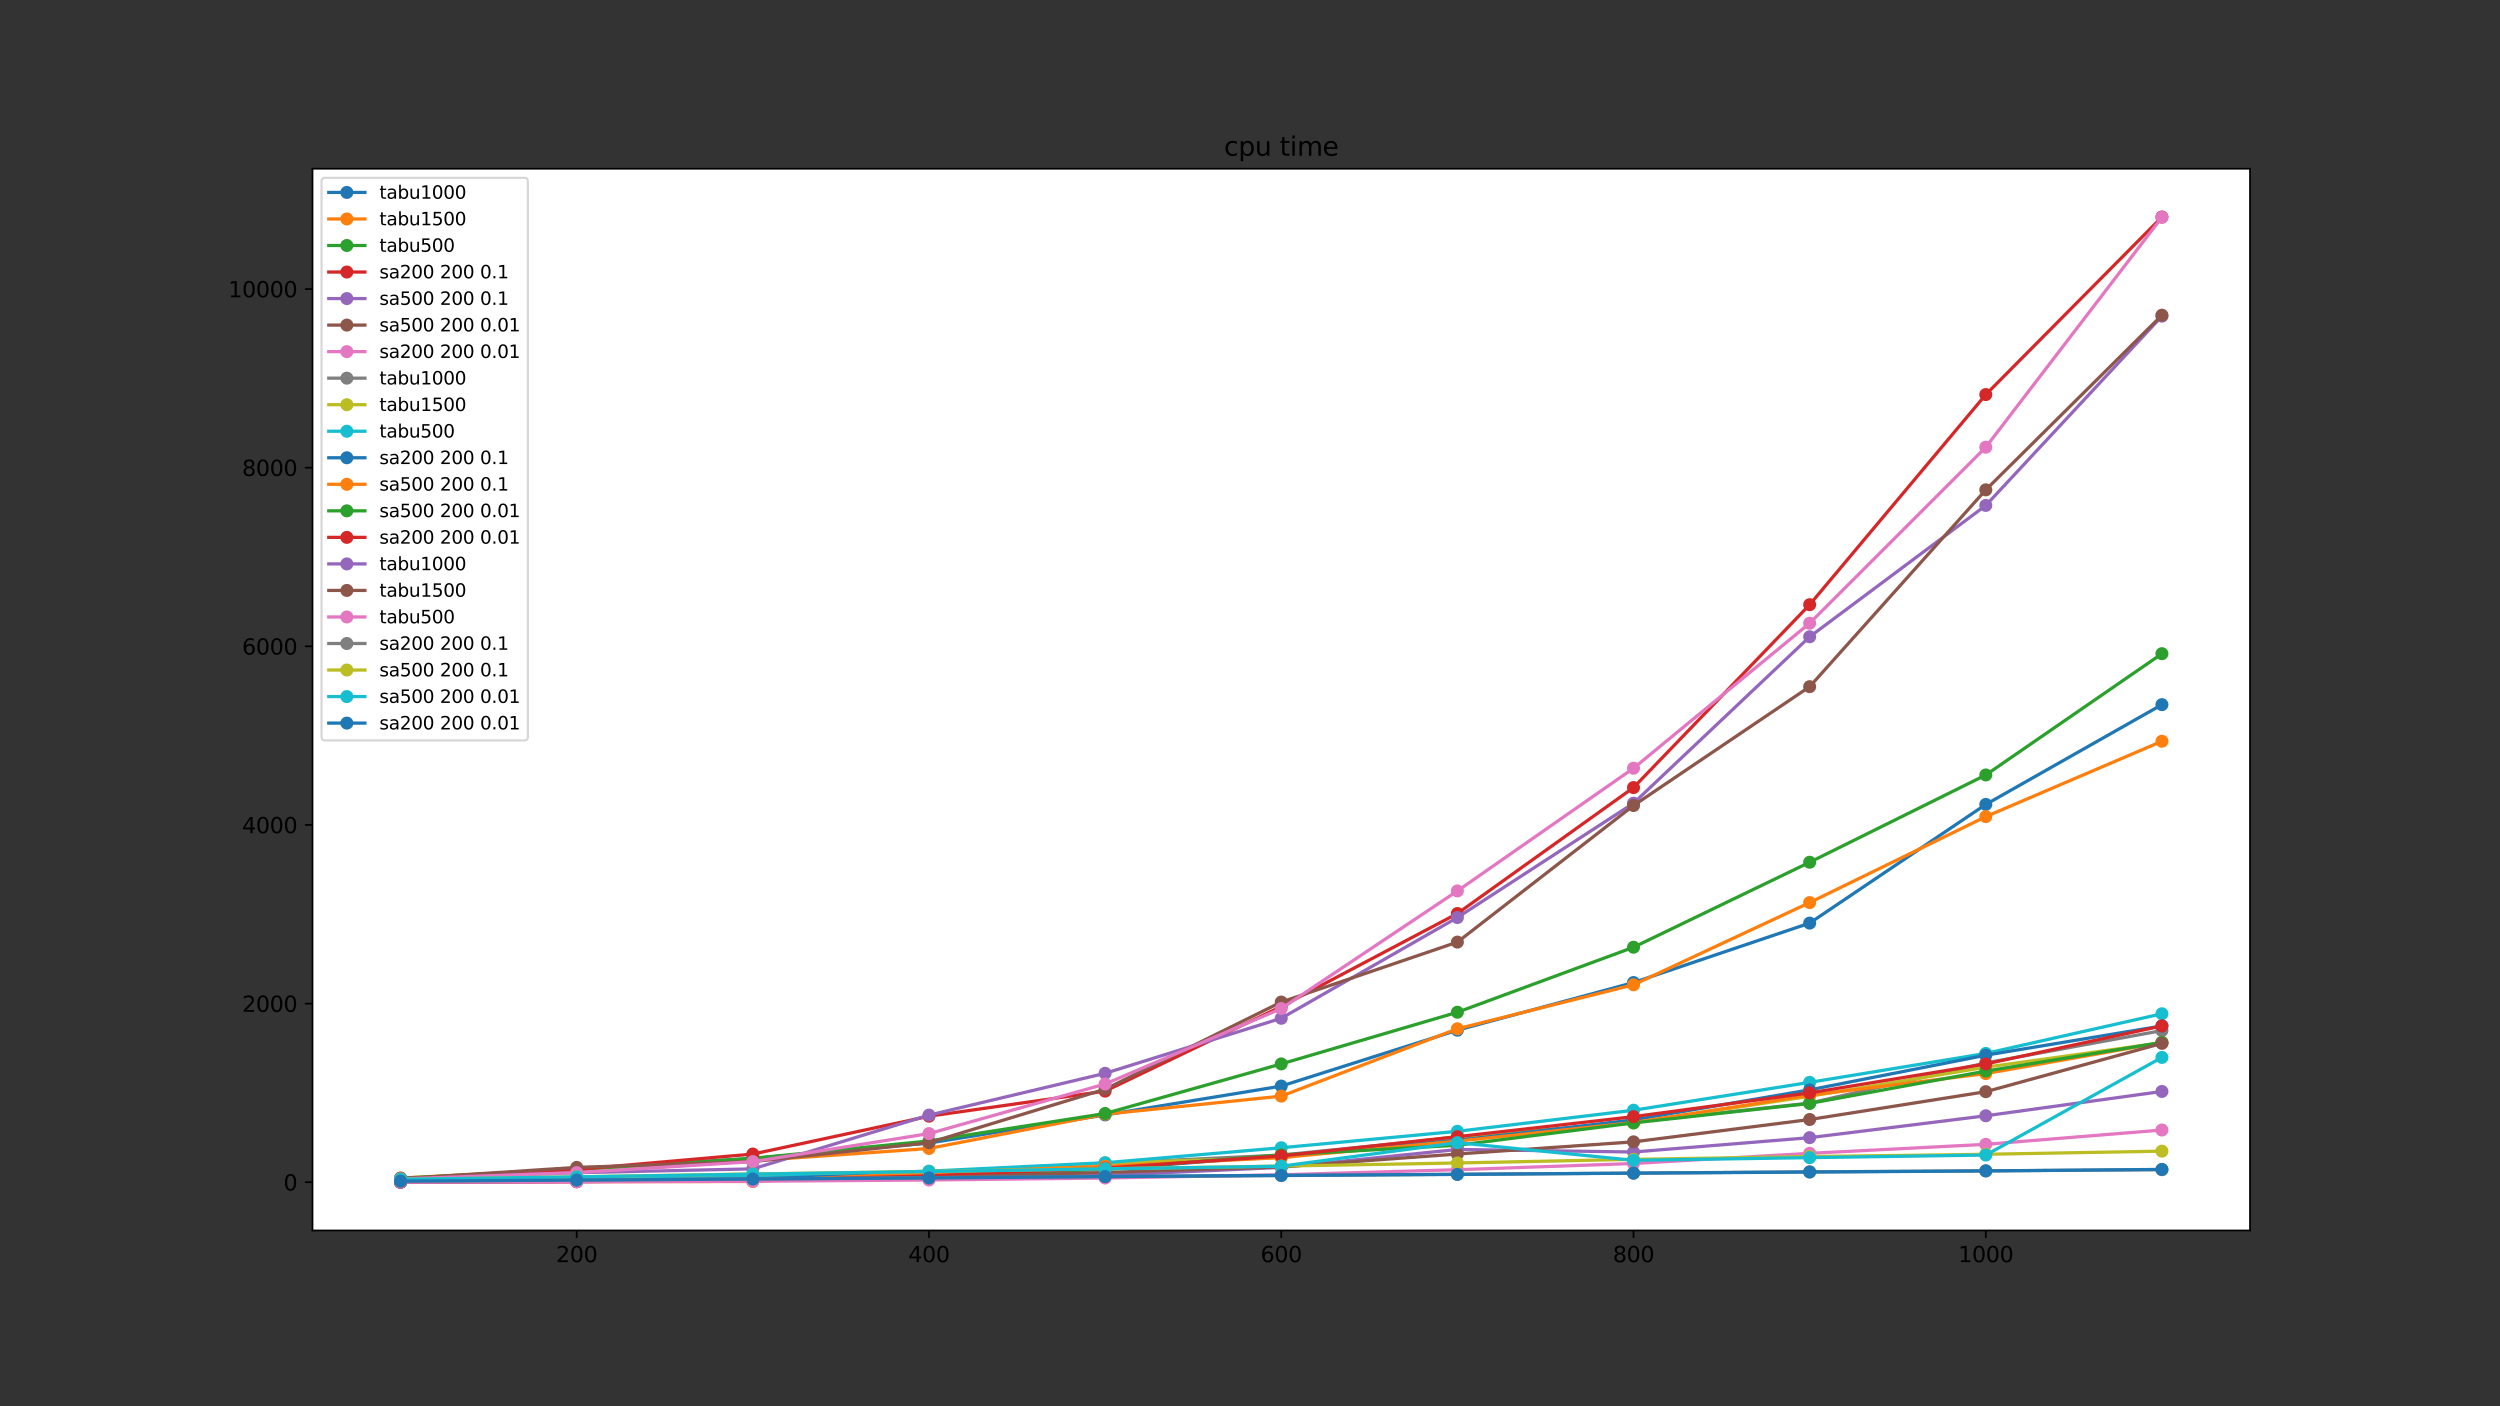 <?xml version="1.0" encoding="utf-8" standalone="no"?>
<!DOCTYPE svg PUBLIC "-//W3C//DTD SVG 1.1//EN"
  "http://www.w3.org/Graphics/SVG/1.1/DTD/svg11.dtd">
<svg xmlns:xlink="http://www.w3.org/1999/xlink" width="1152pt" height="648pt" viewBox="0 0 1152 648" xmlns="http://www.w3.org/2000/svg" version="1.1">
 <rect x="0" y="0" width="1152" height="648" fill="#333333" stroke="none"/>
 <defs>
  <style type="text/css">*{stroke-linejoin: round; stroke-linecap: butt}</style>
 </defs>
 <g id="figure_1">
  <g id="patch_1">
   <path d="M 0 648 
L 1152 648 
L 1152 0 
L 0 0 
L 0 648 
z
" style="fill: none"/>
  </g>
  <g id="axes_1">
   <g id="patch_2">
    <path d="M 144 567 
L 1036.8 567 
L 1036.8 77.76 
L 144 77.76 
z
" style="fill: #ffffff"/>
   </g>
   <g id="matplotlib.axis_1">
    <g id="xtick_1">
     <g id="line2d_1">
      <defs>
       <path id="me0919c59a4" d="M 0 0 
L 0 3.5 
" style="stroke: #000000; stroke-width: 0.8"/>
      </defs>
      <g>
       <use xlink:href="#me0919c59a4" x="265.745" y="567" style="stroke: #000000; stroke-width: 0.8"/>
      </g>
     </g>
     <g id="text_1">
      <!-- 200 -->
      <g transform="translate(256.202 581.598)scale(0.1 -0.1)">
       <defs>
        <path id="DejaVuSans-32" d="M 1228 531 
L 3431 531 
L 3431 0 
L 469 0 
L 469 531 
Q 828 903 1448 1529 
Q 2069 2156 2228 2338 
Q 2531 2678 2651 2914 
Q 2772 3150 2772 3378 
Q 2772 3750 2511 3984 
Q 2250 4219 1831 4219 
Q 1534 4219 1204 4116 
Q 875 4013 500 3803 
L 500 4441 
Q 881 4594 1212 4672 
Q 1544 4750 1819 4750 
Q 2544 4750 2975 4387 
Q 3406 4025 3406 3419 
Q 3406 3131 3298 2873 
Q 3191 2616 2906 2266 
Q 2828 2175 2409 1742 
Q 1991 1309 1228 531 
z
" transform="scale(0.016)"/>
        <path id="DejaVuSans-30" d="M 2034 4250 
Q 1547 4250 1301 3770 
Q 1056 3291 1056 2328 
Q 1056 1369 1301 889 
Q 1547 409 2034 409 
Q 2525 409 2770 889 
Q 3016 1369 3016 2328 
Q 3016 3291 2770 3770 
Q 2525 4250 2034 4250 
z
M 2034 4750 
Q 2819 4750 3233 4129 
Q 3647 3509 3647 2328 
Q 3647 1150 3233 529 
Q 2819 -91 2034 -91 
Q 1250 -91 836 529 
Q 422 1150 422 2328 
Q 422 3509 836 4129 
Q 1250 4750 2034 4750 
z
" transform="scale(0.016)"/>
       </defs>
       <use xlink:href="#DejaVuSans-32"/>
       <use xlink:href="#DejaVuSans-30" x="63.623"/>
       <use xlink:href="#DejaVuSans-30" x="127.246"/>
      </g>
     </g>
    </g>
    <g id="xtick_2">
     <g id="line2d_2">
      <g>
       <use xlink:href="#me0919c59a4" x="428.073" y="567" style="stroke: #000000; stroke-width: 0.8"/>
      </g>
     </g>
     <g id="text_2">
      <!-- 400 -->
      <g transform="translate(418.529 581.598)scale(0.1 -0.1)">
       <defs>
        <path id="DejaVuSans-34" d="M 2419 4116 
L 825 1625 
L 2419 1625 
L 2419 4116 
z
M 2253 4666 
L 3047 4666 
L 3047 1625 
L 3713 1625 
L 3713 1100 
L 3047 1100 
L 3047 0 
L 2419 0 
L 2419 1100 
L 313 1100 
L 313 1709 
L 2253 4666 
z
" transform="scale(0.016)"/>
       </defs>
       <use xlink:href="#DejaVuSans-34"/>
       <use xlink:href="#DejaVuSans-30" x="63.623"/>
       <use xlink:href="#DejaVuSans-30" x="127.246"/>
      </g>
     </g>
    </g>
    <g id="xtick_3">
     <g id="line2d_3">
      <g>
       <use xlink:href="#me0919c59a4" x="590.4" y="567" style="stroke: #000000; stroke-width: 0.8"/>
      </g>
     </g>
     <g id="text_3">
      <!-- 600 -->
      <g transform="translate(580.856 581.598)scale(0.1 -0.1)">
       <defs>
        <path id="DejaVuSans-36" d="M 2113 2584 
Q 1688 2584 1439 2293 
Q 1191 2003 1191 1497 
Q 1191 994 1439 701 
Q 1688 409 2113 409 
Q 2538 409 2786 701 
Q 3034 994 3034 1497 
Q 3034 2003 2786 2293 
Q 2538 2584 2113 2584 
z
M 3366 4563 
L 3366 3988 
Q 3128 4100 2886 4159 
Q 2644 4219 2406 4219 
Q 1781 4219 1451 3797 
Q 1122 3375 1075 2522 
Q 1259 2794 1537 2939 
Q 1816 3084 2150 3084 
Q 2853 3084 3261 2657 
Q 3669 2231 3669 1497 
Q 3669 778 3244 343 
Q 2819 -91 2113 -91 
Q 1303 -91 875 529 
Q 447 1150 447 2328 
Q 447 3434 972 4092 
Q 1497 4750 2381 4750 
Q 2619 4750 2861 4703 
Q 3103 4656 3366 4563 
z
" transform="scale(0.016)"/>
       </defs>
       <use xlink:href="#DejaVuSans-36"/>
       <use xlink:href="#DejaVuSans-30" x="63.623"/>
       <use xlink:href="#DejaVuSans-30" x="127.246"/>
      </g>
     </g>
    </g>
    <g id="xtick_4">
     <g id="line2d_4">
      <g>
       <use xlink:href="#me0919c59a4" x="752.727" y="567" style="stroke: #000000; stroke-width: 0.8"/>
      </g>
     </g>
     <g id="text_4">
      <!-- 800 -->
      <g transform="translate(743.184 581.598)scale(0.1 -0.1)">
       <defs>
        <path id="DejaVuSans-38" d="M 2034 2216 
Q 1584 2216 1326 1975 
Q 1069 1734 1069 1313 
Q 1069 891 1326 650 
Q 1584 409 2034 409 
Q 2484 409 2743 651 
Q 3003 894 3003 1313 
Q 3003 1734 2745 1975 
Q 2488 2216 2034 2216 
z
M 1403 2484 
Q 997 2584 770 2862 
Q 544 3141 544 3541 
Q 544 4100 942 4425 
Q 1341 4750 2034 4750 
Q 2731 4750 3128 4425 
Q 3525 4100 3525 3541 
Q 3525 3141 3298 2862 
Q 3072 2584 2669 2484 
Q 3125 2378 3379 2068 
Q 3634 1759 3634 1313 
Q 3634 634 3220 271 
Q 2806 -91 2034 -91 
Q 1263 -91 848 271 
Q 434 634 434 1313 
Q 434 1759 690 2068 
Q 947 2378 1403 2484 
z
M 1172 3481 
Q 1172 3119 1398 2916 
Q 1625 2713 2034 2713 
Q 2441 2713 2670 2916 
Q 2900 3119 2900 3481 
Q 2900 3844 2670 4047 
Q 2441 4250 2034 4250 
Q 1625 4250 1398 4047 
Q 1172 3844 1172 3481 
z
" transform="scale(0.016)"/>
       </defs>
       <use xlink:href="#DejaVuSans-38"/>
       <use xlink:href="#DejaVuSans-30" x="63.623"/>
       <use xlink:href="#DejaVuSans-30" x="127.246"/>
      </g>
     </g>
    </g>
    <g id="xtick_5">
     <g id="line2d_5">
      <g>
       <use xlink:href="#me0919c59a4" x="915.055" y="567" style="stroke: #000000; stroke-width: 0.8"/>
      </g>
     </g>
     <g id="text_5">
      <!-- 1000 -->
      <g transform="translate(902.33 581.598)scale(0.1 -0.1)">
       <defs>
        <path id="DejaVuSans-31" d="M 794 531 
L 1825 531 
L 1825 4091 
L 703 3866 
L 703 4441 
L 1819 4666 
L 2450 4666 
L 2450 531 
L 3481 531 
L 3481 0 
L 794 0 
L 794 531 
z
" transform="scale(0.016)"/>
       </defs>
       <use xlink:href="#DejaVuSans-31"/>
       <use xlink:href="#DejaVuSans-30" x="63.623"/>
       <use xlink:href="#DejaVuSans-30" x="127.246"/>
       <use xlink:href="#DejaVuSans-30" x="190.869"/>
      </g>
     </g>
    </g>
   </g>
   <g id="matplotlib.axis_2">
    <g id="ytick_1">
     <g id="line2d_6">
      <defs>
       <path id="m1bafff3aa5" d="M 0 0 
L -3.5 0 
" style="stroke: #000000; stroke-width: 0.8"/>
      </defs>
      <g>
       <use xlink:href="#m1bafff3aa5" x="144" y="544.762" style="stroke: #000000; stroke-width: 0.8"/>
      </g>
     </g>
     <g id="text_6">
      <!-- 0 -->
      <g transform="translate(130.637 548.561)scale(0.1 -0.1)">
       <use xlink:href="#DejaVuSans-30"/>
      </g>
     </g>
    </g>
    <g id="ytick_2">
     <g id="line2d_7">
      <g>
       <use xlink:href="#m1bafff3aa5" x="144" y="462.448" style="stroke: #000000; stroke-width: 0.8"/>
      </g>
     </g>
     <g id="text_7">
      <!-- 2000 -->
      <g transform="translate(111.55 466.248)scale(0.1 -0.1)">
       <use xlink:href="#DejaVuSans-32"/>
       <use xlink:href="#DejaVuSans-30" x="63.623"/>
       <use xlink:href="#DejaVuSans-30" x="127.246"/>
       <use xlink:href="#DejaVuSans-30" x="190.869"/>
      </g>
     </g>
    </g>
    <g id="ytick_3">
     <g id="line2d_8">
      <g>
       <use xlink:href="#m1bafff3aa5" x="144" y="380.135" style="stroke: #000000; stroke-width: 0.8"/>
      </g>
     </g>
     <g id="text_8">
      <!-- 4000 -->
      <g transform="translate(111.55 383.934)scale(0.1 -0.1)">
       <use xlink:href="#DejaVuSans-34"/>
       <use xlink:href="#DejaVuSans-30" x="63.623"/>
       <use xlink:href="#DejaVuSans-30" x="127.246"/>
       <use xlink:href="#DejaVuSans-30" x="190.869"/>
      </g>
     </g>
    </g>
    <g id="ytick_4">
     <g id="line2d_9">
      <g>
       <use xlink:href="#m1bafff3aa5" x="144" y="297.822" style="stroke: #000000; stroke-width: 0.8"/>
      </g>
     </g>
     <g id="text_9">
      <!-- 6000 -->
      <g transform="translate(111.55 301.621)scale(0.1 -0.1)">
       <use xlink:href="#DejaVuSans-36"/>
       <use xlink:href="#DejaVuSans-30" x="63.623"/>
       <use xlink:href="#DejaVuSans-30" x="127.246"/>
       <use xlink:href="#DejaVuSans-30" x="190.869"/>
      </g>
     </g>
    </g>
    <g id="ytick_5">
     <g id="line2d_10">
      <g>
       <use xlink:href="#m1bafff3aa5" x="144" y="215.508" style="stroke: #000000; stroke-width: 0.8"/>
      </g>
     </g>
     <g id="text_10">
      <!-- 8000 -->
      <g transform="translate(111.55 219.308)scale(0.1 -0.1)">
       <use xlink:href="#DejaVuSans-38"/>
       <use xlink:href="#DejaVuSans-30" x="63.623"/>
       <use xlink:href="#DejaVuSans-30" x="127.246"/>
       <use xlink:href="#DejaVuSans-30" x="190.869"/>
      </g>
     </g>
    </g>
    <g id="ytick_6">
     <g id="line2d_11">
      <g>
       <use xlink:href="#m1bafff3aa5" x="144" y="133.195" style="stroke: #000000; stroke-width: 0.8"/>
      </g>
     </g>
     <g id="text_11">
      <!-- 10000 -->
      <g transform="translate(105.188 136.994)scale(0.1 -0.1)">
       <use xlink:href="#DejaVuSans-31"/>
       <use xlink:href="#DejaVuSans-30" x="63.623"/>
       <use xlink:href="#DejaVuSans-30" x="127.246"/>
       <use xlink:href="#DejaVuSans-30" x="190.869"/>
       <use xlink:href="#DejaVuSans-30" x="254.492"/>
      </g>
     </g>
    </g>
   </g>
   <g id="line2d_12">
    <path d="M 184.582 543.173 
L 265.745 538.806 
L 346.909 533.781 
L 428.073 526.711 
L 509.236 513.759 
L 590.4 500.469 
L 671.564 474.701 
L 752.727 452.752 
L 833.891 425.366 
L 915.055 370.677 
L 996.218 324.697 
" clip-path="url(#p7c2de53faf)" style="fill: none; stroke: #1f77b4; stroke-width: 1.5; stroke-linecap: square"/>
    <defs>
     <path id="m033d109082" d="M 0 2.5 
C 0.663 2.5 1.299 2.237 1.768 1.768 
C 2.237 1.299 2.5 0.663 2.5 0 
C 2.5 -0.663 2.237 -1.299 1.768 -1.768 
C 1.299 -2.237 0.663 -2.5 0 -2.5 
C -0.663 -2.5 -1.299 -2.237 -1.768 -1.768 
C -2.237 -1.299 -2.5 -0.663 -2.5 0 
C -2.5 0.663 -2.237 1.299 -1.768 1.768 
C -1.299 2.237 -0.663 2.5 0 2.5 
z
" style="stroke: #1f77b4"/>
    </defs>
    <g clip-path="url(#p7c2de53faf)">
     <use xlink:href="#m033d109082" x="184.582" y="543.173" style="fill: #1f77b4; stroke: #1f77b4"/>
     <use xlink:href="#m033d109082" x="265.745" y="538.806" style="fill: #1f77b4; stroke: #1f77b4"/>
     <use xlink:href="#m033d109082" x="346.909" y="533.781" style="fill: #1f77b4; stroke: #1f77b4"/>
     <use xlink:href="#m033d109082" x="428.073" y="526.711" style="fill: #1f77b4; stroke: #1f77b4"/>
     <use xlink:href="#m033d109082" x="509.236" y="513.759" style="fill: #1f77b4; stroke: #1f77b4"/>
     <use xlink:href="#m033d109082" x="590.4" y="500.469" style="fill: #1f77b4; stroke: #1f77b4"/>
     <use xlink:href="#m033d109082" x="671.564" y="474.701" style="fill: #1f77b4; stroke: #1f77b4"/>
     <use xlink:href="#m033d109082" x="752.727" y="452.752" style="fill: #1f77b4; stroke: #1f77b4"/>
     <use xlink:href="#m033d109082" x="833.891" y="425.366" style="fill: #1f77b4; stroke: #1f77b4"/>
     <use xlink:href="#m033d109082" x="915.055" y="370.677" style="fill: #1f77b4; stroke: #1f77b4"/>
     <use xlink:href="#m033d109082" x="996.218" y="324.697" style="fill: #1f77b4; stroke: #1f77b4"/>
    </g>
   </g>
   <g id="line2d_13">
    <path d="M 184.582 542.836 
L 265.745 538.605 
L 346.909 534.897 
L 428.073 529.217 
L 509.236 513.421 
L 590.4 505.095 
L 671.564 474.063 
L 752.727 453.789 
L 833.891 415.913 
L 915.055 376.299 
L 996.218 341.567 
" clip-path="url(#p7c2de53faf)" style="fill: none; stroke: #ff7f0e; stroke-width: 1.5; stroke-linecap: square"/>
    <defs>
     <path id="m0fb7b694d2" d="M 0 2.5 
C 0.663 2.5 1.299 2.237 1.768 1.768 
C 2.237 1.299 2.5 0.663 2.5 0 
C 2.5 -0.663 2.237 -1.299 1.768 -1.768 
C 1.299 -2.237 0.663 -2.5 0 -2.5 
C -0.663 -2.5 -1.299 -2.237 -1.768 -1.768 
C -2.237 -1.299 -2.5 -0.663 -2.5 0 
C -2.5 0.663 -2.237 1.299 -1.768 1.768 
C -1.299 2.237 -0.663 2.5 0 2.5 
z
" style="stroke: #ff7f0e"/>
    </defs>
    <g clip-path="url(#p7c2de53faf)">
     <use xlink:href="#m0fb7b694d2" x="184.582" y="542.836" style="fill: #ff7f0e; stroke: #ff7f0e"/>
     <use xlink:href="#m0fb7b694d2" x="265.745" y="538.605" style="fill: #ff7f0e; stroke: #ff7f0e"/>
     <use xlink:href="#m0fb7b694d2" x="346.909" y="534.897" style="fill: #ff7f0e; stroke: #ff7f0e"/>
     <use xlink:href="#m0fb7b694d2" x="428.073" y="529.217" style="fill: #ff7f0e; stroke: #ff7f0e"/>
     <use xlink:href="#m0fb7b694d2" x="509.236" y="513.421" style="fill: #ff7f0e; stroke: #ff7f0e"/>
     <use xlink:href="#m0fb7b694d2" x="590.4" y="505.095" style="fill: #ff7f0e; stroke: #ff7f0e"/>
     <use xlink:href="#m0fb7b694d2" x="671.564" y="474.063" style="fill: #ff7f0e; stroke: #ff7f0e"/>
     <use xlink:href="#m0fb7b694d2" x="752.727" y="453.789" style="fill: #ff7f0e; stroke: #ff7f0e"/>
     <use xlink:href="#m0fb7b694d2" x="833.891" y="415.913" style="fill: #ff7f0e; stroke: #ff7f0e"/>
     <use xlink:href="#m0fb7b694d2" x="915.055" y="376.299" style="fill: #ff7f0e; stroke: #ff7f0e"/>
     <use xlink:href="#m0fb7b694d2" x="996.218" y="341.567" style="fill: #ff7f0e; stroke: #ff7f0e"/>
    </g>
   </g>
   <g id="line2d_14">
    <path d="M 184.582 542.881 
L 265.745 538.926 
L 346.909 533.752 
L 428.073 525.752 
L 509.236 513.104 
L 590.4 490.25 
L 671.564 466.432 
L 752.727 436.487 
L 833.891 397.326 
L 915.055 357.1 
L 996.218 301.221 
" clip-path="url(#p7c2de53faf)" style="fill: none; stroke: #2ca02c; stroke-width: 1.5; stroke-linecap: square"/>
    <defs>
     <path id="m56a9a38a71" d="M 0 2.5 
C 0.663 2.5 1.299 2.237 1.768 1.768 
C 2.237 1.299 2.5 0.663 2.5 0 
C 2.5 -0.663 2.237 -1.299 1.768 -1.768 
C 1.299 -2.237 0.663 -2.5 0 -2.5 
C -0.663 -2.5 -1.299 -2.237 -1.768 -1.768 
C -2.237 -1.299 -2.5 -0.663 -2.5 0 
C -2.5 0.663 -2.237 1.299 -1.768 1.768 
C -1.299 2.237 -0.663 2.5 0 2.5 
z
" style="stroke: #2ca02c"/>
    </defs>
    <g clip-path="url(#p7c2de53faf)">
     <use xlink:href="#m56a9a38a71" x="184.582" y="542.881" style="fill: #2ca02c; stroke: #2ca02c"/>
     <use xlink:href="#m56a9a38a71" x="265.745" y="538.926" style="fill: #2ca02c; stroke: #2ca02c"/>
     <use xlink:href="#m56a9a38a71" x="346.909" y="533.752" style="fill: #2ca02c; stroke: #2ca02c"/>
     <use xlink:href="#m56a9a38a71" x="428.073" y="525.752" style="fill: #2ca02c; stroke: #2ca02c"/>
     <use xlink:href="#m56a9a38a71" x="509.236" y="513.104" style="fill: #2ca02c; stroke: #2ca02c"/>
     <use xlink:href="#m56a9a38a71" x="590.4" y="490.25" style="fill: #2ca02c; stroke: #2ca02c"/>
     <use xlink:href="#m56a9a38a71" x="671.564" y="466.432" style="fill: #2ca02c; stroke: #2ca02c"/>
     <use xlink:href="#m56a9a38a71" x="752.727" y="436.487" style="fill: #2ca02c; stroke: #2ca02c"/>
     <use xlink:href="#m56a9a38a71" x="833.891" y="397.326" style="fill: #2ca02c; stroke: #2ca02c"/>
     <use xlink:href="#m56a9a38a71" x="915.055" y="357.1" style="fill: #2ca02c; stroke: #2ca02c"/>
     <use xlink:href="#m56a9a38a71" x="996.218" y="301.221" style="fill: #2ca02c; stroke: #2ca02c"/>
    </g>
   </g>
   <g id="line2d_15">
    <path d="M 184.582 543.218 
L 265.745 538.864 
L 346.909 531.785 
L 428.073 514.347 
L 509.236 502.79 
L 590.4 463.798 
L 671.564 420.95 
L 752.727 362.907 
L 833.891 278.643 
L 915.055 181.818 
L 996.218 99.998 
" clip-path="url(#p7c2de53faf)" style="fill: none; stroke: #d62728; stroke-width: 1.5; stroke-linecap: square"/>
    <defs>
     <path id="ma4cc9a6a6b" d="M 0 2.5 
C 0.663 2.5 1.299 2.237 1.768 1.768 
C 2.237 1.299 2.5 0.663 2.5 0 
C 2.5 -0.663 2.237 -1.299 1.768 -1.768 
C 1.299 -2.237 0.663 -2.5 0 -2.5 
C -0.663 -2.5 -1.299 -2.237 -1.768 -1.768 
C -2.237 -1.299 -2.5 -0.663 -2.5 0 
C -2.5 0.663 -2.237 1.299 -1.768 1.768 
C -1.299 2.237 -0.663 2.5 0 2.5 
z
" style="stroke: #d62728"/>
    </defs>
    <g clip-path="url(#p7c2de53faf)">
     <use xlink:href="#ma4cc9a6a6b" x="184.582" y="543.218" style="fill: #d62728; stroke: #d62728"/>
     <use xlink:href="#ma4cc9a6a6b" x="265.745" y="538.864" style="fill: #d62728; stroke: #d62728"/>
     <use xlink:href="#ma4cc9a6a6b" x="346.909" y="531.785" style="fill: #d62728; stroke: #d62728"/>
     <use xlink:href="#ma4cc9a6a6b" x="428.073" y="514.347" style="fill: #d62728; stroke: #d62728"/>
     <use xlink:href="#ma4cc9a6a6b" x="509.236" y="502.79" style="fill: #d62728; stroke: #d62728"/>
     <use xlink:href="#ma4cc9a6a6b" x="590.4" y="463.798" style="fill: #d62728; stroke: #d62728"/>
     <use xlink:href="#ma4cc9a6a6b" x="671.564" y="420.95" style="fill: #d62728; stroke: #d62728"/>
     <use xlink:href="#ma4cc9a6a6b" x="752.727" y="362.907" style="fill: #d62728; stroke: #d62728"/>
     <use xlink:href="#ma4cc9a6a6b" x="833.891" y="278.643" style="fill: #d62728; stroke: #d62728"/>
     <use xlink:href="#ma4cc9a6a6b" x="915.055" y="181.818" style="fill: #d62728; stroke: #d62728"/>
     <use xlink:href="#ma4cc9a6a6b" x="996.218" y="99.998" style="fill: #d62728; stroke: #d62728"/>
    </g>
   </g>
   <g id="line2d_16">
    <path d="M 184.582 543.186 
L 265.745 540.379 
L 346.909 538.613 
L 428.073 513.841 
L 509.236 494.575 
L 590.4 469.219 
L 671.564 422.794 
L 752.727 370.118 
L 833.891 293.422 
L 915.055 232.901 
L 996.218 145.678 
" clip-path="url(#p7c2de53faf)" style="fill: none; stroke: #9467bd; stroke-width: 1.5; stroke-linecap: square"/>
    <defs>
     <path id="mc5cbc8726b" d="M 0 2.5 
C 0.663 2.5 1.299 2.237 1.768 1.768 
C 2.237 1.299 2.5 0.663 2.5 0 
C 2.5 -0.663 2.237 -1.299 1.768 -1.768 
C 1.299 -2.237 0.663 -2.5 0 -2.5 
C -0.663 -2.5 -1.299 -2.237 -1.768 -1.768 
C -2.237 -1.299 -2.5 -0.663 -2.5 0 
C -2.5 0.663 -2.237 1.299 -1.768 1.768 
C -1.299 2.237 -0.663 2.5 0 2.5 
z
" style="stroke: #9467bd"/>
    </defs>
    <g clip-path="url(#p7c2de53faf)">
     <use xlink:href="#mc5cbc8726b" x="184.582" y="543.186" style="fill: #9467bd; stroke: #9467bd"/>
     <use xlink:href="#mc5cbc8726b" x="265.745" y="540.379" style="fill: #9467bd; stroke: #9467bd"/>
     <use xlink:href="#mc5cbc8726b" x="346.909" y="538.613" style="fill: #9467bd; stroke: #9467bd"/>
     <use xlink:href="#mc5cbc8726b" x="428.073" y="513.841" style="fill: #9467bd; stroke: #9467bd"/>
     <use xlink:href="#mc5cbc8726b" x="509.236" y="494.575" style="fill: #9467bd; stroke: #9467bd"/>
     <use xlink:href="#mc5cbc8726b" x="590.4" y="469.219" style="fill: #9467bd; stroke: #9467bd"/>
     <use xlink:href="#mc5cbc8726b" x="671.564" y="422.794" style="fill: #9467bd; stroke: #9467bd"/>
     <use xlink:href="#mc5cbc8726b" x="752.727" y="370.118" style="fill: #9467bd; stroke: #9467bd"/>
     <use xlink:href="#mc5cbc8726b" x="833.891" y="293.422" style="fill: #9467bd; stroke: #9467bd"/>
     <use xlink:href="#mc5cbc8726b" x="915.055" y="232.901" style="fill: #9467bd; stroke: #9467bd"/>
     <use xlink:href="#mc5cbc8726b" x="996.218" y="145.678" style="fill: #9467bd; stroke: #9467bd"/>
    </g>
   </g>
   <g id="line2d_17">
    <path d="M 184.582 543.21 
L 265.745 537.922 
L 346.909 535.246 
L 428.073 526.558 
L 509.236 501.901 
L 590.4 461.745 
L 671.564 434.116 
L 752.727 371.188 
L 833.891 316.416 
L 915.055 225.719 
L 996.218 145.246 
" clip-path="url(#p7c2de53faf)" style="fill: none; stroke: #8c564b; stroke-width: 1.5; stroke-linecap: square"/>
    <defs>
     <path id="m758dd1f0b0" d="M 0 2.5 
C 0.663 2.5 1.299 2.237 1.768 1.768 
C 2.237 1.299 2.5 0.663 2.5 0 
C 2.5 -0.663 2.237 -1.299 1.768 -1.768 
C 1.299 -2.237 0.663 -2.5 0 -2.5 
C -0.663 -2.5 -1.299 -2.237 -1.768 -1.768 
C -2.237 -1.299 -2.5 -0.663 -2.5 0 
C -2.5 0.663 -2.237 1.299 -1.768 1.768 
C -1.299 2.237 -0.663 2.5 0 2.5 
z
" style="stroke: #8c564b"/>
    </defs>
    <g clip-path="url(#p7c2de53faf)">
     <use xlink:href="#m758dd1f0b0" x="184.582" y="543.21" style="fill: #8c564b; stroke: #8c564b"/>
     <use xlink:href="#m758dd1f0b0" x="265.745" y="537.922" style="fill: #8c564b; stroke: #8c564b"/>
     <use xlink:href="#m758dd1f0b0" x="346.909" y="535.246" style="fill: #8c564b; stroke: #8c564b"/>
     <use xlink:href="#m758dd1f0b0" x="428.073" y="526.558" style="fill: #8c564b; stroke: #8c564b"/>
     <use xlink:href="#m758dd1f0b0" x="509.236" y="501.901" style="fill: #8c564b; stroke: #8c564b"/>
     <use xlink:href="#m758dd1f0b0" x="590.4" y="461.745" style="fill: #8c564b; stroke: #8c564b"/>
     <use xlink:href="#m758dd1f0b0" x="671.564" y="434.116" style="fill: #8c564b; stroke: #8c564b"/>
     <use xlink:href="#m758dd1f0b0" x="752.727" y="371.188" style="fill: #8c564b; stroke: #8c564b"/>
     <use xlink:href="#m758dd1f0b0" x="833.891" y="316.416" style="fill: #8c564b; stroke: #8c564b"/>
     <use xlink:href="#m758dd1f0b0" x="915.055" y="225.719" style="fill: #8c564b; stroke: #8c564b"/>
     <use xlink:href="#m758dd1f0b0" x="996.218" y="145.246" style="fill: #8c564b; stroke: #8c564b"/>
    </g>
   </g>
   <g id="line2d_18">
    <path d="M 184.582 543.243 
L 265.745 540.346 
L 346.909 535.279 
L 428.073 522.356 
L 509.236 499.514 
L 590.4 464.745 
L 671.564 410.546 
L 752.727 353.997 
L 833.891 287.179 
L 915.055 206.067 
L 996.218 100.097 
" clip-path="url(#p7c2de53faf)" style="fill: none; stroke: #e377c2; stroke-width: 1.5; stroke-linecap: square"/>
    <defs>
     <path id="m5148fd095a" d="M 0 2.5 
C 0.663 2.5 1.299 2.237 1.768 1.768 
C 2.237 1.299 2.5 0.663 2.5 0 
C 2.5 -0.663 2.237 -1.299 1.768 -1.768 
C 1.299 -2.237 0.663 -2.5 0 -2.5 
C -0.663 -2.5 -1.299 -2.237 -1.768 -1.768 
C -2.237 -1.299 -2.5 -0.663 -2.5 0 
C -2.5 0.663 -2.237 1.299 -1.768 1.768 
C -1.299 2.237 -0.663 2.5 0 2.5 
z
" style="stroke: #e377c2"/>
    </defs>
    <g clip-path="url(#p7c2de53faf)">
     <use xlink:href="#m5148fd095a" x="184.582" y="543.243" style="fill: #e377c2; stroke: #e377c2"/>
     <use xlink:href="#m5148fd095a" x="265.745" y="540.346" style="fill: #e377c2; stroke: #e377c2"/>
     <use xlink:href="#m5148fd095a" x="346.909" y="535.279" style="fill: #e377c2; stroke: #e377c2"/>
     <use xlink:href="#m5148fd095a" x="428.073" y="522.356" style="fill: #e377c2; stroke: #e377c2"/>
     <use xlink:href="#m5148fd095a" x="509.236" y="499.514" style="fill: #e377c2; stroke: #e377c2"/>
     <use xlink:href="#m5148fd095a" x="590.4" y="464.745" style="fill: #e377c2; stroke: #e377c2"/>
     <use xlink:href="#m5148fd095a" x="671.564" y="410.546" style="fill: #e377c2; stroke: #e377c2"/>
     <use xlink:href="#m5148fd095a" x="752.727" y="353.997" style="fill: #e377c2; stroke: #e377c2"/>
     <use xlink:href="#m5148fd095a" x="833.891" y="287.179" style="fill: #e377c2; stroke: #e377c2"/>
     <use xlink:href="#m5148fd095a" x="915.055" y="206.067" style="fill: #e377c2; stroke: #e377c2"/>
     <use xlink:href="#m5148fd095a" x="996.218" y="100.097" style="fill: #e377c2; stroke: #e377c2"/>
    </g>
   </g>
   <g id="line2d_19">
    <path d="M 184.582 544.597 
L 265.745 543.527 
L 346.909 542.045 
L 428.073 539.988 
L 509.236 536.037 
L 590.4 532.25 
L 671.564 524.101 
L 752.727 517.105 
L 833.891 508.297 
L 915.055 489.777 
L 996.218 474.878 
" clip-path="url(#p7c2de53faf)" style="fill: none; stroke: #7f7f7f; stroke-width: 1.5; stroke-linecap: square"/>
    <defs>
     <path id="m2d282452f7" d="M 0 2.5 
C 0.663 2.5 1.299 2.237 1.768 1.768 
C 2.237 1.299 2.5 0.663 2.5 0 
C 2.5 -0.663 2.237 -1.299 1.768 -1.768 
C 1.299 -2.237 0.663 -2.5 0 -2.5 
C -0.663 -2.5 -1.299 -2.237 -1.768 -1.768 
C -2.237 -1.299 -2.5 -0.663 -2.5 0 
C -2.5 0.663 -2.237 1.299 -1.768 1.768 
C -1.299 2.237 -0.663 2.5 0 2.5 
z
" style="stroke: #7f7f7f"/>
    </defs>
    <g clip-path="url(#p7c2de53faf)">
     <use xlink:href="#m2d282452f7" x="184.582" y="544.597" style="fill: #7f7f7f; stroke: #7f7f7f"/>
     <use xlink:href="#m2d282452f7" x="265.745" y="543.527" style="fill: #7f7f7f; stroke: #7f7f7f"/>
     <use xlink:href="#m2d282452f7" x="346.909" y="542.045" style="fill: #7f7f7f; stroke: #7f7f7f"/>
     <use xlink:href="#m2d282452f7" x="428.073" y="539.988" style="fill: #7f7f7f; stroke: #7f7f7f"/>
     <use xlink:href="#m2d282452f7" x="509.236" y="536.037" style="fill: #7f7f7f; stroke: #7f7f7f"/>
     <use xlink:href="#m2d282452f7" x="590.4" y="532.25" style="fill: #7f7f7f; stroke: #7f7f7f"/>
     <use xlink:href="#m2d282452f7" x="671.564" y="524.101" style="fill: #7f7f7f; stroke: #7f7f7f"/>
     <use xlink:href="#m2d282452f7" x="752.727" y="517.105" style="fill: #7f7f7f; stroke: #7f7f7f"/>
     <use xlink:href="#m2d282452f7" x="833.891" y="508.297" style="fill: #7f7f7f; stroke: #7f7f7f"/>
     <use xlink:href="#m2d282452f7" x="915.055" y="489.777" style="fill: #7f7f7f; stroke: #7f7f7f"/>
     <use xlink:href="#m2d282452f7" x="996.218" y="474.878" style="fill: #7f7f7f; stroke: #7f7f7f"/>
    </g>
   </g>
   <g id="line2d_20">
    <path d="M 184.582 544.433 
L 265.745 543.445 
L 346.909 542.457 
L 428.073 540.811 
L 509.236 535.872 
L 590.4 533.485 
L 671.564 523.772 
L 752.727 517.434 
L 833.891 505.169 
L 915.055 491.752 
L 996.218 480.475 
" clip-path="url(#p7c2de53faf)" style="fill: none; stroke: #bcbd22; stroke-width: 1.5; stroke-linecap: square"/>
    <defs>
     <path id="ma851e968a4" d="M 0 2.5 
C 0.663 2.5 1.299 2.237 1.768 1.768 
C 2.237 1.299 2.5 0.663 2.5 0 
C 2.5 -0.663 2.237 -1.299 1.768 -1.768 
C 1.299 -2.237 0.663 -2.5 0 -2.5 
C -0.663 -2.5 -1.299 -2.237 -1.768 -1.768 
C -2.237 -1.299 -2.5 -0.663 -2.5 0 
C -2.5 0.663 -2.237 1.299 -1.768 1.768 
C -1.299 2.237 -0.663 2.5 0 2.5 
z
" style="stroke: #bcbd22"/>
    </defs>
    <g clip-path="url(#p7c2de53faf)">
     <use xlink:href="#ma851e968a4" x="184.582" y="544.433" style="fill: #bcbd22; stroke: #bcbd22"/>
     <use xlink:href="#ma851e968a4" x="265.745" y="543.445" style="fill: #bcbd22; stroke: #bcbd22"/>
     <use xlink:href="#ma851e968a4" x="346.909" y="542.457" style="fill: #bcbd22; stroke: #bcbd22"/>
     <use xlink:href="#ma851e968a4" x="428.073" y="540.811" style="fill: #bcbd22; stroke: #bcbd22"/>
     <use xlink:href="#ma851e968a4" x="509.236" y="535.872" style="fill: #bcbd22; stroke: #bcbd22"/>
     <use xlink:href="#ma851e968a4" x="590.4" y="533.485" style="fill: #bcbd22; stroke: #bcbd22"/>
     <use xlink:href="#ma851e968a4" x="671.564" y="523.772" style="fill: #bcbd22; stroke: #bcbd22"/>
     <use xlink:href="#ma851e968a4" x="752.727" y="517.434" style="fill: #bcbd22; stroke: #bcbd22"/>
     <use xlink:href="#ma851e968a4" x="833.891" y="505.169" style="fill: #bcbd22; stroke: #bcbd22"/>
     <use xlink:href="#ma851e968a4" x="915.055" y="491.752" style="fill: #bcbd22; stroke: #bcbd22"/>
     <use xlink:href="#ma851e968a4" x="996.218" y="480.475" style="fill: #bcbd22; stroke: #bcbd22"/>
    </g>
   </g>
   <g id="line2d_21">
    <path d="M 184.582 544.515 
L 265.745 543.527 
L 346.909 542.045 
L 428.073 539.658 
L 509.236 535.79 
L 590.4 528.875 
L 671.564 521.303 
L 752.727 511.59 
L 833.891 498.749 
L 915.055 485.414 
L 996.218 467.14 
" clip-path="url(#p7c2de53faf)" style="fill: none; stroke: #17becf; stroke-width: 1.5; stroke-linecap: square"/>
    <defs>
     <path id="m74f421d720" d="M 0 2.5 
C 0.663 2.5 1.299 2.237 1.768 1.768 
C 2.237 1.299 2.5 0.663 2.5 0 
C 2.5 -0.663 2.237 -1.299 1.768 -1.768 
C 1.299 -2.237 0.663 -2.5 0 -2.5 
C -0.663 -2.5 -1.299 -2.237 -1.768 -1.768 
C -2.237 -1.299 -2.5 -0.663 -2.5 0 
C -2.5 0.663 -2.237 1.299 -1.768 1.768 
C -1.299 2.237 -0.663 2.5 0 2.5 
z
" style="stroke: #17becf"/>
    </defs>
    <g clip-path="url(#p7c2de53faf)">
     <use xlink:href="#m74f421d720" x="184.582" y="544.515" style="fill: #17becf; stroke: #17becf"/>
     <use xlink:href="#m74f421d720" x="265.745" y="543.527" style="fill: #17becf; stroke: #17becf"/>
     <use xlink:href="#m74f421d720" x="346.909" y="542.045" style="fill: #17becf; stroke: #17becf"/>
     <use xlink:href="#m74f421d720" x="428.073" y="539.658" style="fill: #17becf; stroke: #17becf"/>
     <use xlink:href="#m74f421d720" x="509.236" y="535.79" style="fill: #17becf; stroke: #17becf"/>
     <use xlink:href="#m74f421d720" x="590.4" y="528.875" style="fill: #17becf; stroke: #17becf"/>
     <use xlink:href="#m74f421d720" x="671.564" y="521.303" style="fill: #17becf; stroke: #17becf"/>
     <use xlink:href="#m74f421d720" x="752.727" y="511.59" style="fill: #17becf; stroke: #17becf"/>
     <use xlink:href="#m74f421d720" x="833.891" y="498.749" style="fill: #17becf; stroke: #17becf"/>
     <use xlink:href="#m74f421d720" x="915.055" y="485.414" style="fill: #17becf; stroke: #17becf"/>
     <use xlink:href="#m74f421d720" x="996.218" y="467.14" style="fill: #17becf; stroke: #17becf"/>
    </g>
   </g>
   <g id="line2d_22">
    <path d="M 184.582 544.762 
L 265.745 544.268 
L 346.909 543.28 
L 428.073 540.564 
L 509.236 538.835 
L 590.4 532.497 
L 671.564 525.5 
L 752.727 516.034 
L 833.891 502.206 
L 915.055 486.237 
L 996.218 472.738 
" clip-path="url(#p7c2de53faf)" style="fill: none; stroke: #1f77b4; stroke-width: 1.5; stroke-linecap: square"/>
    <g clip-path="url(#p7c2de53faf)">
     <use xlink:href="#m033d109082" x="184.582" y="544.762" style="fill: #1f77b4; stroke: #1f77b4"/>
     <use xlink:href="#m033d109082" x="265.745" y="544.268" style="fill: #1f77b4; stroke: #1f77b4"/>
     <use xlink:href="#m033d109082" x="346.909" y="543.28" style="fill: #1f77b4; stroke: #1f77b4"/>
     <use xlink:href="#m033d109082" x="428.073" y="540.564" style="fill: #1f77b4; stroke: #1f77b4"/>
     <use xlink:href="#m033d109082" x="509.236" y="538.835" style="fill: #1f77b4; stroke: #1f77b4"/>
     <use xlink:href="#m033d109082" x="590.4" y="532.497" style="fill: #1f77b4; stroke: #1f77b4"/>
     <use xlink:href="#m033d109082" x="671.564" y="525.5" style="fill: #1f77b4; stroke: #1f77b4"/>
     <use xlink:href="#m033d109082" x="752.727" y="516.034" style="fill: #1f77b4; stroke: #1f77b4"/>
     <use xlink:href="#m033d109082" x="833.891" y="502.206" style="fill: #1f77b4; stroke: #1f77b4"/>
     <use xlink:href="#m033d109082" x="915.055" y="486.237" style="fill: #1f77b4; stroke: #1f77b4"/>
     <use xlink:href="#m033d109082" x="996.218" y="472.738" style="fill: #1f77b4; stroke: #1f77b4"/>
    </g>
   </g>
   <g id="line2d_23">
    <path d="M 184.582 544.762 
L 265.745 544.515 
L 346.909 544.433 
L 428.073 540.482 
L 509.236 537.436 
L 590.4 533.403 
L 671.564 525.83 
L 752.727 517.269 
L 833.891 504.675 
L 915.055 494.715 
L 996.218 480.393 
" clip-path="url(#p7c2de53faf)" style="fill: none; stroke: #ff7f0e; stroke-width: 1.5; stroke-linecap: square"/>
    <g clip-path="url(#p7c2de53faf)">
     <use xlink:href="#m0fb7b694d2" x="184.582" y="544.762" style="fill: #ff7f0e; stroke: #ff7f0e"/>
     <use xlink:href="#m0fb7b694d2" x="265.745" y="544.515" style="fill: #ff7f0e; stroke: #ff7f0e"/>
     <use xlink:href="#m0fb7b694d2" x="346.909" y="544.433" style="fill: #ff7f0e; stroke: #ff7f0e"/>
     <use xlink:href="#m0fb7b694d2" x="428.073" y="540.482" style="fill: #ff7f0e; stroke: #ff7f0e"/>
     <use xlink:href="#m0fb7b694d2" x="509.236" y="537.436" style="fill: #ff7f0e; stroke: #ff7f0e"/>
     <use xlink:href="#m0fb7b694d2" x="590.4" y="533.403" style="fill: #ff7f0e; stroke: #ff7f0e"/>
     <use xlink:href="#m0fb7b694d2" x="671.564" y="525.83" style="fill: #ff7f0e; stroke: #ff7f0e"/>
     <use xlink:href="#m0fb7b694d2" x="752.727" y="517.269" style="fill: #ff7f0e; stroke: #ff7f0e"/>
     <use xlink:href="#m0fb7b694d2" x="833.891" y="504.675" style="fill: #ff7f0e; stroke: #ff7f0e"/>
     <use xlink:href="#m0fb7b694d2" x="915.055" y="494.715" style="fill: #ff7f0e; stroke: #ff7f0e"/>
     <use xlink:href="#m0fb7b694d2" x="996.218" y="480.393" style="fill: #ff7f0e; stroke: #ff7f0e"/>
    </g>
   </g>
   <g id="line2d_24">
    <path d="M 184.582 544.762 
L 265.745 544.103 
L 346.909 543.856 
L 428.073 542.622 
L 509.236 538.671 
L 590.4 532.168 
L 671.564 527.723 
L 752.727 517.434 
L 833.891 508.462 
L 915.055 493.563 
L 996.218 480.31 
" clip-path="url(#p7c2de53faf)" style="fill: none; stroke: #2ca02c; stroke-width: 1.5; stroke-linecap: square"/>
    <g clip-path="url(#p7c2de53faf)">
     <use xlink:href="#m56a9a38a71" x="184.582" y="544.762" style="fill: #2ca02c; stroke: #2ca02c"/>
     <use xlink:href="#m56a9a38a71" x="265.745" y="544.103" style="fill: #2ca02c; stroke: #2ca02c"/>
     <use xlink:href="#m56a9a38a71" x="346.909" y="543.856" style="fill: #2ca02c; stroke: #2ca02c"/>
     <use xlink:href="#m56a9a38a71" x="428.073" y="542.622" style="fill: #2ca02c; stroke: #2ca02c"/>
     <use xlink:href="#m56a9a38a71" x="509.236" y="538.671" style="fill: #2ca02c; stroke: #2ca02c"/>
     <use xlink:href="#m56a9a38a71" x="590.4" y="532.168" style="fill: #2ca02c; stroke: #2ca02c"/>
     <use xlink:href="#m56a9a38a71" x="671.564" y="527.723" style="fill: #2ca02c; stroke: #2ca02c"/>
     <use xlink:href="#m56a9a38a71" x="752.727" y="517.434" style="fill: #2ca02c; stroke: #2ca02c"/>
     <use xlink:href="#m56a9a38a71" x="833.891" y="508.462" style="fill: #2ca02c; stroke: #2ca02c"/>
     <use xlink:href="#m56a9a38a71" x="915.055" y="493.563" style="fill: #2ca02c; stroke: #2ca02c"/>
     <use xlink:href="#m56a9a38a71" x="996.218" y="480.31" style="fill: #2ca02c; stroke: #2ca02c"/>
    </g>
   </g>
   <g id="line2d_25">
    <path d="M 184.582 544.762 
L 265.745 544.515 
L 346.909 543.856 
L 428.073 541.881 
L 509.236 538.259 
L 590.4 532.662 
L 671.564 523.772 
L 752.727 514.553 
L 833.891 503.605 
L 915.055 490.27 
L 996.218 472.738 
" clip-path="url(#p7c2de53faf)" style="fill: none; stroke: #d62728; stroke-width: 1.5; stroke-linecap: square"/>
    <g clip-path="url(#p7c2de53faf)">
     <use xlink:href="#ma4cc9a6a6b" x="184.582" y="544.762" style="fill: #d62728; stroke: #d62728"/>
     <use xlink:href="#ma4cc9a6a6b" x="265.745" y="544.515" style="fill: #d62728; stroke: #d62728"/>
     <use xlink:href="#ma4cc9a6a6b" x="346.909" y="543.856" style="fill: #d62728; stroke: #d62728"/>
     <use xlink:href="#ma4cc9a6a6b" x="428.073" y="541.881" style="fill: #d62728; stroke: #d62728"/>
     <use xlink:href="#ma4cc9a6a6b" x="509.236" y="538.259" style="fill: #d62728; stroke: #d62728"/>
     <use xlink:href="#ma4cc9a6a6b" x="590.4" y="532.662" style="fill: #d62728; stroke: #d62728"/>
     <use xlink:href="#ma4cc9a6a6b" x="671.564" y="523.772" style="fill: #d62728; stroke: #d62728"/>
     <use xlink:href="#ma4cc9a6a6b" x="752.727" y="514.553" style="fill: #d62728; stroke: #d62728"/>
     <use xlink:href="#ma4cc9a6a6b" x="833.891" y="503.605" style="fill: #d62728; stroke: #d62728"/>
     <use xlink:href="#ma4cc9a6a6b" x="915.055" y="490.27" style="fill: #d62728; stroke: #d62728"/>
     <use xlink:href="#ma4cc9a6a6b" x="996.218" y="472.738" style="fill: #d62728; stroke: #d62728"/>
    </g>
   </g>
   <g id="line2d_26">
    <path d="M 184.582 544.683 
L 265.745 544.458 
L 346.909 543.98 
L 428.073 543.087 
L 509.236 541.632 
L 590.4 537.913 
L 671.564 529.679 
L 752.727 530.842 
L 833.891 524.23 
L 915.055 514.146 
L 996.218 502.935 
" clip-path="url(#p7c2de53faf)" style="fill: none; stroke: #9467bd; stroke-width: 1.5; stroke-linecap: square"/>
    <g clip-path="url(#p7c2de53faf)">
     <use xlink:href="#mc5cbc8726b" x="184.582" y="544.683" style="fill: #9467bd; stroke: #9467bd"/>
     <use xlink:href="#mc5cbc8726b" x="265.745" y="544.458" style="fill: #9467bd; stroke: #9467bd"/>
     <use xlink:href="#mc5cbc8726b" x="346.909" y="543.98" style="fill: #9467bd; stroke: #9467bd"/>
     <use xlink:href="#mc5cbc8726b" x="428.073" y="543.087" style="fill: #9467bd; stroke: #9467bd"/>
     <use xlink:href="#mc5cbc8726b" x="509.236" y="541.632" style="fill: #9467bd; stroke: #9467bd"/>
     <use xlink:href="#mc5cbc8726b" x="590.4" y="537.913" style="fill: #9467bd; stroke: #9467bd"/>
     <use xlink:href="#mc5cbc8726b" x="671.564" y="529.679" style="fill: #9467bd; stroke: #9467bd"/>
     <use xlink:href="#mc5cbc8726b" x="752.727" y="530.842" style="fill: #9467bd; stroke: #9467bd"/>
     <use xlink:href="#mc5cbc8726b" x="833.891" y="524.23" style="fill: #9467bd; stroke: #9467bd"/>
     <use xlink:href="#mc5cbc8726b" x="915.055" y="514.146" style="fill: #9467bd; stroke: #9467bd"/>
     <use xlink:href="#mc5cbc8726b" x="996.218" y="502.935" style="fill: #9467bd; stroke: #9467bd"/>
    </g>
   </g>
   <g id="line2d_27">
    <path d="M 184.582 544.651 
L 265.745 544.316 
L 346.909 543.752 
L 428.073 542.706 
L 509.236 540.255 
L 590.4 537.696 
L 671.564 531.771 
L 752.727 526.165 
L 833.891 515.869 
L 915.055 503.046 
L 996.218 480.784 
" clip-path="url(#p7c2de53faf)" style="fill: none; stroke: #8c564b; stroke-width: 1.5; stroke-linecap: square"/>
    <g clip-path="url(#p7c2de53faf)">
     <use xlink:href="#m758dd1f0b0" x="184.582" y="544.651" style="fill: #8c564b; stroke: #8c564b"/>
     <use xlink:href="#m758dd1f0b0" x="265.745" y="544.316" style="fill: #8c564b; stroke: #8c564b"/>
     <use xlink:href="#m758dd1f0b0" x="346.909" y="543.752" style="fill: #8c564b; stroke: #8c564b"/>
     <use xlink:href="#m758dd1f0b0" x="428.073" y="542.706" style="fill: #8c564b; stroke: #8c564b"/>
     <use xlink:href="#m758dd1f0b0" x="509.236" y="540.255" style="fill: #8c564b; stroke: #8c564b"/>
     <use xlink:href="#m758dd1f0b0" x="590.4" y="537.696" style="fill: #8c564b; stroke: #8c564b"/>
     <use xlink:href="#m758dd1f0b0" x="671.564" y="531.771" style="fill: #8c564b; stroke: #8c564b"/>
     <use xlink:href="#m758dd1f0b0" x="752.727" y="526.165" style="fill: #8c564b; stroke: #8c564b"/>
     <use xlink:href="#m758dd1f0b0" x="833.891" y="515.869" style="fill: #8c564b; stroke: #8c564b"/>
     <use xlink:href="#m758dd1f0b0" x="915.055" y="503.046" style="fill: #8c564b; stroke: #8c564b"/>
     <use xlink:href="#m758dd1f0b0" x="996.218" y="480.784" style="fill: #8c564b; stroke: #8c564b"/>
    </g>
   </g>
   <g id="line2d_28">
    <path d="M 184.582 544.722 
L 265.745 544.603 
L 346.909 544.326 
L 428.073 543.748 
L 509.236 542.835 
L 590.4 541.32 
L 671.564 539.004 
L 752.727 536.134 
L 833.891 531.452 
L 915.055 527.302 
L 996.218 520.707 
" clip-path="url(#p7c2de53faf)" style="fill: none; stroke: #e377c2; stroke-width: 1.5; stroke-linecap: square"/>
    <g clip-path="url(#p7c2de53faf)">
     <use xlink:href="#m5148fd095a" x="184.582" y="544.722" style="fill: #e377c2; stroke: #e377c2"/>
     <use xlink:href="#m5148fd095a" x="265.745" y="544.603" style="fill: #e377c2; stroke: #e377c2"/>
     <use xlink:href="#m5148fd095a" x="346.909" y="544.326" style="fill: #e377c2; stroke: #e377c2"/>
     <use xlink:href="#m5148fd095a" x="428.073" y="543.748" style="fill: #e377c2; stroke: #e377c2"/>
     <use xlink:href="#m5148fd095a" x="509.236" y="542.835" style="fill: #e377c2; stroke: #e377c2"/>
     <use xlink:href="#m5148fd095a" x="590.4" y="541.32" style="fill: #e377c2; stroke: #e377c2"/>
     <use xlink:href="#m5148fd095a" x="671.564" y="539.004" style="fill: #e377c2; stroke: #e377c2"/>
     <use xlink:href="#m5148fd095a" x="752.727" y="536.134" style="fill: #e377c2; stroke: #e377c2"/>
     <use xlink:href="#m5148fd095a" x="833.891" y="531.452" style="fill: #e377c2; stroke: #e377c2"/>
     <use xlink:href="#m5148fd095a" x="915.055" y="527.302" style="fill: #e377c2; stroke: #e377c2"/>
     <use xlink:href="#m5148fd095a" x="996.218" y="520.707" style="fill: #e377c2; stroke: #e377c2"/>
    </g>
   </g>
   <g id="line2d_29">
    <path d="M 184.582 544.251 
L 265.745 543.758 
L 346.909 543.272 
L 428.073 542.683 
L 509.236 542.19 
L 590.4 541.7 
L 671.564 541.096 
L 752.727 540.569 
L 833.891 539.982 
L 915.055 539.521 
L 996.218 538.988 
" clip-path="url(#p7c2de53faf)" style="fill: none; stroke: #7f7f7f; stroke-width: 1.5; stroke-linecap: square"/>
    <g clip-path="url(#p7c2de53faf)">
     <use xlink:href="#m2d282452f7" x="184.582" y="544.251" style="fill: #7f7f7f; stroke: #7f7f7f"/>
     <use xlink:href="#m2d282452f7" x="265.745" y="543.758" style="fill: #7f7f7f; stroke: #7f7f7f"/>
     <use xlink:href="#m2d282452f7" x="346.909" y="543.272" style="fill: #7f7f7f; stroke: #7f7f7f"/>
     <use xlink:href="#m2d282452f7" x="428.073" y="542.683" style="fill: #7f7f7f; stroke: #7f7f7f"/>
     <use xlink:href="#m2d282452f7" x="509.236" y="542.19" style="fill: #7f7f7f; stroke: #7f7f7f"/>
     <use xlink:href="#m2d282452f7" x="590.4" y="541.7" style="fill: #7f7f7f; stroke: #7f7f7f"/>
     <use xlink:href="#m2d282452f7" x="671.564" y="541.096" style="fill: #7f7f7f; stroke: #7f7f7f"/>
     <use xlink:href="#m2d282452f7" x="752.727" y="540.569" style="fill: #7f7f7f; stroke: #7f7f7f"/>
     <use xlink:href="#m2d282452f7" x="833.891" y="539.982" style="fill: #7f7f7f; stroke: #7f7f7f"/>
     <use xlink:href="#m2d282452f7" x="915.055" y="539.521" style="fill: #7f7f7f; stroke: #7f7f7f"/>
     <use xlink:href="#m2d282452f7" x="996.218" y="538.988" style="fill: #7f7f7f; stroke: #7f7f7f"/>
    </g>
   </g>
   <g id="line2d_30">
    <path d="M 184.582 543.507 
L 265.745 542.272 
L 346.909 540.958 
L 428.073 539.799 
L 509.236 538.559 
L 590.4 537.331 
L 671.564 535.899 
L 752.727 534.23 
L 833.891 532.948 
L 915.055 531.889 
L 996.218 530.445 
" clip-path="url(#p7c2de53faf)" style="fill: none; stroke: #bcbd22; stroke-width: 1.5; stroke-linecap: square"/>
    <g clip-path="url(#p7c2de53faf)">
     <use xlink:href="#ma851e968a4" x="184.582" y="543.507" style="fill: #bcbd22; stroke: #bcbd22"/>
     <use xlink:href="#ma851e968a4" x="265.745" y="542.272" style="fill: #bcbd22; stroke: #bcbd22"/>
     <use xlink:href="#ma851e968a4" x="346.909" y="540.958" style="fill: #bcbd22; stroke: #bcbd22"/>
     <use xlink:href="#ma851e968a4" x="428.073" y="539.799" style="fill: #bcbd22; stroke: #bcbd22"/>
     <use xlink:href="#ma851e968a4" x="509.236" y="538.559" style="fill: #bcbd22; stroke: #bcbd22"/>
     <use xlink:href="#ma851e968a4" x="590.4" y="537.331" style="fill: #bcbd22; stroke: #bcbd22"/>
     <use xlink:href="#ma851e968a4" x="671.564" y="535.899" style="fill: #bcbd22; stroke: #bcbd22"/>
     <use xlink:href="#ma851e968a4" x="752.727" y="534.23" style="fill: #bcbd22; stroke: #bcbd22"/>
     <use xlink:href="#ma851e968a4" x="833.891" y="532.948" style="fill: #bcbd22; stroke: #bcbd22"/>
     <use xlink:href="#ma851e968a4" x="915.055" y="531.889" style="fill: #bcbd22; stroke: #bcbd22"/>
     <use xlink:href="#ma851e968a4" x="996.218" y="530.445" style="fill: #bcbd22; stroke: #bcbd22"/>
    </g>
   </g>
   <g id="line2d_31">
    <path d="M 184.582 543.44 
L 265.745 542.308 
L 346.909 541.045 
L 428.073 539.833 
L 509.236 538.634 
L 590.4 537.383 
L 671.564 526.543 
L 752.727 534.674 
L 833.891 533.442 
L 915.055 532.245 
L 996.218 487.254 
" clip-path="url(#p7c2de53faf)" style="fill: none; stroke: #17becf; stroke-width: 1.5; stroke-linecap: square"/>
    <g clip-path="url(#p7c2de53faf)">
     <use xlink:href="#m74f421d720" x="184.582" y="543.44" style="fill: #17becf; stroke: #17becf"/>
     <use xlink:href="#m74f421d720" x="265.745" y="542.308" style="fill: #17becf; stroke: #17becf"/>
     <use xlink:href="#m74f421d720" x="346.909" y="541.045" style="fill: #17becf; stroke: #17becf"/>
     <use xlink:href="#m74f421d720" x="428.073" y="539.833" style="fill: #17becf; stroke: #17becf"/>
     <use xlink:href="#m74f421d720" x="509.236" y="538.634" style="fill: #17becf; stroke: #17becf"/>
     <use xlink:href="#m74f421d720" x="590.4" y="537.383" style="fill: #17becf; stroke: #17becf"/>
     <use xlink:href="#m74f421d720" x="671.564" y="526.543" style="fill: #17becf; stroke: #17becf"/>
     <use xlink:href="#m74f421d720" x="752.727" y="534.674" style="fill: #17becf; stroke: #17becf"/>
     <use xlink:href="#m74f421d720" x="833.891" y="533.442" style="fill: #17becf; stroke: #17becf"/>
     <use xlink:href="#m74f421d720" x="915.055" y="532.245" style="fill: #17becf; stroke: #17becf"/>
     <use xlink:href="#m74f421d720" x="996.218" y="487.254" style="fill: #17becf; stroke: #17becf"/>
    </g>
   </g>
   <g id="line2d_32">
    <path d="M 184.582 544.266 
L 265.745 543.77 
L 346.909 543.275 
L 428.073 542.794 
L 509.236 542.155 
L 590.4 541.63 
L 671.564 541.17 
L 752.727 540.595 
L 833.891 540.076 
L 915.055 539.564 
L 996.218 538.866 
" clip-path="url(#p7c2de53faf)" style="fill: none; stroke: #1f77b4; stroke-width: 1.5; stroke-linecap: square"/>
    <g clip-path="url(#p7c2de53faf)">
     <use xlink:href="#m033d109082" x="184.582" y="544.266" style="fill: #1f77b4; stroke: #1f77b4"/>
     <use xlink:href="#m033d109082" x="265.745" y="543.77" style="fill: #1f77b4; stroke: #1f77b4"/>
     <use xlink:href="#m033d109082" x="346.909" y="543.275" style="fill: #1f77b4; stroke: #1f77b4"/>
     <use xlink:href="#m033d109082" x="428.073" y="542.794" style="fill: #1f77b4; stroke: #1f77b4"/>
     <use xlink:href="#m033d109082" x="509.236" y="542.155" style="fill: #1f77b4; stroke: #1f77b4"/>
     <use xlink:href="#m033d109082" x="590.4" y="541.63" style="fill: #1f77b4; stroke: #1f77b4"/>
     <use xlink:href="#m033d109082" x="671.564" y="541.17" style="fill: #1f77b4; stroke: #1f77b4"/>
     <use xlink:href="#m033d109082" x="752.727" y="540.595" style="fill: #1f77b4; stroke: #1f77b4"/>
     <use xlink:href="#m033d109082" x="833.891" y="540.076" style="fill: #1f77b4; stroke: #1f77b4"/>
     <use xlink:href="#m033d109082" x="915.055" y="539.564" style="fill: #1f77b4; stroke: #1f77b4"/>
     <use xlink:href="#m033d109082" x="996.218" y="538.866" style="fill: #1f77b4; stroke: #1f77b4"/>
    </g>
   </g>
   <g id="patch_3">
    <path d="M 144 567 
L 144 77.76 
" style="fill: none; stroke: #000000; stroke-width: 0.8; stroke-linejoin: miter; stroke-linecap: square"/>
   </g>
   <g id="patch_4">
    <path d="M 1036.8 567 
L 1036.8 77.76 
" style="fill: none; stroke: #000000; stroke-width: 0.8; stroke-linejoin: miter; stroke-linecap: square"/>
   </g>
   <g id="patch_5">
    <path d="M 144 567 
L 1036.8 567 
" style="fill: none; stroke: #000000; stroke-width: 0.8; stroke-linejoin: miter; stroke-linecap: square"/>
   </g>
   <g id="patch_6">
    <path d="M 144 77.76 
L 1036.8 77.76 
" style="fill: none; stroke: #000000; stroke-width: 0.8; stroke-linejoin: miter; stroke-linecap: square"/>
   </g>
   <g id="text_12">
    <!-- cpu time -->
    <g transform="translate(564.027 71.76)scale(0.12 -0.12)">
     <defs>
      <path id="DejaVuSans-63" d="M 3122 3366 
L 3122 2828 
Q 2878 2963 2633 3030 
Q 2388 3097 2138 3097 
Q 1578 3097 1268 2742 
Q 959 2388 959 1747 
Q 959 1106 1268 751 
Q 1578 397 2138 397 
Q 2388 397 2633 464 
Q 2878 531 3122 666 
L 3122 134 
Q 2881 22 2623 -34 
Q 2366 -91 2075 -91 
Q 1284 -91 818 406 
Q 353 903 353 1747 
Q 353 2603 823 3093 
Q 1294 3584 2113 3584 
Q 2378 3584 2631 3529 
Q 2884 3475 3122 3366 
z
" transform="scale(0.016)"/>
      <path id="DejaVuSans-70" d="M 1159 525 
L 1159 -1331 
L 581 -1331 
L 581 3500 
L 1159 3500 
L 1159 2969 
Q 1341 3281 1617 3432 
Q 1894 3584 2278 3584 
Q 2916 3584 3314 3078 
Q 3713 2572 3713 1747 
Q 3713 922 3314 415 
Q 2916 -91 2278 -91 
Q 1894 -91 1617 61 
Q 1341 213 1159 525 
z
M 3116 1747 
Q 3116 2381 2855 2742 
Q 2594 3103 2138 3103 
Q 1681 3103 1420 2742 
Q 1159 2381 1159 1747 
Q 1159 1113 1420 752 
Q 1681 391 2138 391 
Q 2594 391 2855 752 
Q 3116 1113 3116 1747 
z
" transform="scale(0.016)"/>
      <path id="DejaVuSans-75" d="M 544 1381 
L 544 3500 
L 1119 3500 
L 1119 1403 
Q 1119 906 1312 657 
Q 1506 409 1894 409 
Q 2359 409 2629 706 
Q 2900 1003 2900 1516 
L 2900 3500 
L 3475 3500 
L 3475 0 
L 2900 0 
L 2900 538 
Q 2691 219 2414 64 
Q 2138 -91 1772 -91 
Q 1169 -91 856 284 
Q 544 659 544 1381 
z
M 1991 3584 
L 1991 3584 
z
" transform="scale(0.016)"/>
      <path id="DejaVuSans-20" transform="scale(0.016)"/>
      <path id="DejaVuSans-74" d="M 1172 4494 
L 1172 3500 
L 2356 3500 
L 2356 3053 
L 1172 3053 
L 1172 1153 
Q 1172 725 1289 603 
Q 1406 481 1766 481 
L 2356 481 
L 2356 0 
L 1766 0 
Q 1100 0 847 248 
Q 594 497 594 1153 
L 594 3053 
L 172 3053 
L 172 3500 
L 594 3500 
L 594 4494 
L 1172 4494 
z
" transform="scale(0.016)"/>
      <path id="DejaVuSans-69" d="M 603 3500 
L 1178 3500 
L 1178 0 
L 603 0 
L 603 3500 
z
M 603 4863 
L 1178 4863 
L 1178 4134 
L 603 4134 
L 603 4863 
z
" transform="scale(0.016)"/>
      <path id="DejaVuSans-6d" d="M 3328 2828 
Q 3544 3216 3844 3400 
Q 4144 3584 4550 3584 
Q 5097 3584 5394 3201 
Q 5691 2819 5691 2113 
L 5691 0 
L 5113 0 
L 5113 2094 
Q 5113 2597 4934 2840 
Q 4756 3084 4391 3084 
Q 3944 3084 3684 2787 
Q 3425 2491 3425 1978 
L 3425 0 
L 2847 0 
L 2847 2094 
Q 2847 2600 2669 2842 
Q 2491 3084 2119 3084 
Q 1678 3084 1418 2786 
Q 1159 2488 1159 1978 
L 1159 0 
L 581 0 
L 581 3500 
L 1159 3500 
L 1159 2956 
Q 1356 3278 1631 3431 
Q 1906 3584 2284 3584 
Q 2666 3584 2933 3390 
Q 3200 3197 3328 2828 
z
" transform="scale(0.016)"/>
      <path id="DejaVuSans-65" d="M 3597 1894 
L 3597 1613 
L 953 1613 
Q 991 1019 1311 708 
Q 1631 397 2203 397 
Q 2534 397 2845 478 
Q 3156 559 3463 722 
L 3463 178 
Q 3153 47 2828 -22 
Q 2503 -91 2169 -91 
Q 1331 -91 842 396 
Q 353 884 353 1716 
Q 353 2575 817 3079 
Q 1281 3584 2069 3584 
Q 2775 3584 3186 3129 
Q 3597 2675 3597 1894 
z
M 3022 2063 
Q 3016 2534 2758 2815 
Q 2500 3097 2075 3097 
Q 1594 3097 1305 2825 
Q 1016 2553 972 2059 
L 3022 2063 
z
" transform="scale(0.016)"/>
     </defs>
     <use xlink:href="#DejaVuSans-63"/>
     <use xlink:href="#DejaVuSans-70" x="54.98"/>
     <use xlink:href="#DejaVuSans-75" x="118.457"/>
     <use xlink:href="#DejaVuSans-20" x="181.836"/>
     <use xlink:href="#DejaVuSans-74" x="213.623"/>
     <use xlink:href="#DejaVuSans-69" x="252.832"/>
     <use xlink:href="#DejaVuSans-6d" x="280.615"/>
     <use xlink:href="#DejaVuSans-65" x="378.027"/>
    </g>
   </g>
   <g id="legend_1">
    <g id="patch_7">
     <path d="M 149.831 341.188 
L 241.573 341.188 
Q 243.239 341.188 243.239 339.522 
L 243.239 83.591 
Q 243.239 81.925 241.573 81.925 
L 149.831 81.925 
Q 148.165 81.925 148.165 83.591 
L 148.165 339.522 
Q 148.165 341.188 149.831 341.188 
z
" style="fill: #ffffff; opacity: 0.8; stroke: #cccccc; stroke-linejoin: miter"/>
    </g>
    <g id="line2d_33">
     <path d="M 151.497 88.671 
L 159.827 88.671 
L 168.157 88.671 
" style="fill: none; stroke: #1f77b4; stroke-width: 1.5; stroke-linecap: square"/>
     <g>
      <use xlink:href="#m033d109082" x="159.827" y="88.671" style="fill: #1f77b4; stroke: #1f77b4"/>
     </g>
    </g>
    <g id="text_13">
     <!-- tabu1000 -->
     <g transform="translate(174.821 91.586)scale(0.083 -0.083)">
      <defs>
       <path id="DejaVuSans-61" d="M 2194 1759 
Q 1497 1759 1228 1600 
Q 959 1441 959 1056 
Q 959 750 1161 570 
Q 1363 391 1709 391 
Q 2188 391 2477 730 
Q 2766 1069 2766 1631 
L 2766 1759 
L 2194 1759 
z
M 3341 1997 
L 3341 0 
L 2766 0 
L 2766 531 
Q 2569 213 2275 61 
Q 1981 -91 1556 -91 
Q 1019 -91 701 211 
Q 384 513 384 1019 
Q 384 1609 779 1909 
Q 1175 2209 1959 2209 
L 2766 2209 
L 2766 2266 
Q 2766 2663 2505 2880 
Q 2244 3097 1772 3097 
Q 1472 3097 1187 3025 
Q 903 2953 641 2809 
L 641 3341 
Q 956 3463 1253 3523 
Q 1550 3584 1831 3584 
Q 2591 3584 2966 3190 
Q 3341 2797 3341 1997 
z
" transform="scale(0.016)"/>
       <path id="DejaVuSans-62" d="M 3116 1747 
Q 3116 2381 2855 2742 
Q 2594 3103 2138 3103 
Q 1681 3103 1420 2742 
Q 1159 2381 1159 1747 
Q 1159 1113 1420 752 
Q 1681 391 2138 391 
Q 2594 391 2855 752 
Q 3116 1113 3116 1747 
z
M 1159 2969 
Q 1341 3281 1617 3432 
Q 1894 3584 2278 3584 
Q 2916 3584 3314 3078 
Q 3713 2572 3713 1747 
Q 3713 922 3314 415 
Q 2916 -91 2278 -91 
Q 1894 -91 1617 61 
Q 1341 213 1159 525 
L 1159 0 
L 581 0 
L 581 4863 
L 1159 4863 
L 1159 2969 
z
" transform="scale(0.016)"/>
      </defs>
      <use xlink:href="#DejaVuSans-74"/>
      <use xlink:href="#DejaVuSans-61" x="39.209"/>
      <use xlink:href="#DejaVuSans-62" x="100.488"/>
      <use xlink:href="#DejaVuSans-75" x="163.965"/>
      <use xlink:href="#DejaVuSans-31" x="227.344"/>
      <use xlink:href="#DejaVuSans-30" x="290.967"/>
      <use xlink:href="#DejaVuSans-30" x="354.59"/>
      <use xlink:href="#DejaVuSans-30" x="418.213"/>
     </g>
    </g>
    <g id="line2d_34">
     <path d="M 151.497 100.898 
L 159.827 100.898 
L 168.157 100.898 
" style="fill: none; stroke: #ff7f0e; stroke-width: 1.5; stroke-linecap: square"/>
     <g>
      <use xlink:href="#m0fb7b694d2" x="159.827" y="100.898" style="fill: #ff7f0e; stroke: #ff7f0e"/>
     </g>
    </g>
    <g id="text_14">
     <!-- tabu1500 -->
     <g transform="translate(174.821 103.813)scale(0.083 -0.083)">
      <defs>
       <path id="DejaVuSans-35" d="M 691 4666 
L 3169 4666 
L 3169 4134 
L 1269 4134 
L 1269 2991 
Q 1406 3038 1543 3061 
Q 1681 3084 1819 3084 
Q 2600 3084 3056 2656 
Q 3513 2228 3513 1497 
Q 3513 744 3044 326 
Q 2575 -91 1722 -91 
Q 1428 -91 1123 -41 
Q 819 9 494 109 
L 494 744 
Q 775 591 1075 516 
Q 1375 441 1709 441 
Q 2250 441 2565 725 
Q 2881 1009 2881 1497 
Q 2881 1984 2565 2268 
Q 2250 2553 1709 2553 
Q 1456 2553 1204 2497 
Q 953 2441 691 2322 
L 691 4666 
z
" transform="scale(0.016)"/>
      </defs>
      <use xlink:href="#DejaVuSans-74"/>
      <use xlink:href="#DejaVuSans-61" x="39.209"/>
      <use xlink:href="#DejaVuSans-62" x="100.488"/>
      <use xlink:href="#DejaVuSans-75" x="163.965"/>
      <use xlink:href="#DejaVuSans-31" x="227.344"/>
      <use xlink:href="#DejaVuSans-35" x="290.967"/>
      <use xlink:href="#DejaVuSans-30" x="354.59"/>
      <use xlink:href="#DejaVuSans-30" x="418.213"/>
     </g>
    </g>
    <g id="line2d_35">
     <path d="M 151.497 113.125 
L 159.827 113.125 
L 168.157 113.125 
" style="fill: none; stroke: #2ca02c; stroke-width: 1.5; stroke-linecap: square"/>
     <g>
      <use xlink:href="#m56a9a38a71" x="159.827" y="113.125" style="fill: #2ca02c; stroke: #2ca02c"/>
     </g>
    </g>
    <g id="text_15">
     <!-- tabu500 -->
     <g transform="translate(174.821 116.04)scale(0.083 -0.083)">
      <use xlink:href="#DejaVuSans-74"/>
      <use xlink:href="#DejaVuSans-61" x="39.209"/>
      <use xlink:href="#DejaVuSans-62" x="100.488"/>
      <use xlink:href="#DejaVuSans-75" x="163.965"/>
      <use xlink:href="#DejaVuSans-35" x="227.344"/>
      <use xlink:href="#DejaVuSans-30" x="290.967"/>
      <use xlink:href="#DejaVuSans-30" x="354.59"/>
     </g>
    </g>
    <g id="line2d_36">
     <path d="M 151.497 125.352 
L 159.827 125.352 
L 168.157 125.352 
" style="fill: none; stroke: #d62728; stroke-width: 1.5; stroke-linecap: square"/>
     <g>
      <use xlink:href="#ma4cc9a6a6b" x="159.827" y="125.352" style="fill: #d62728; stroke: #d62728"/>
     </g>
    </g>
    <g id="text_16">
     <!-- sa200 200 0.1 -->
     <g transform="translate(174.821 128.267)scale(0.083 -0.083)">
      <defs>
       <path id="DejaVuSans-73" d="M 2834 3397 
L 2834 2853 
Q 2591 2978 2328 3040 
Q 2066 3103 1784 3103 
Q 1356 3103 1142 2972 
Q 928 2841 928 2578 
Q 928 2378 1081 2264 
Q 1234 2150 1697 2047 
L 1894 2003 
Q 2506 1872 2764 1633 
Q 3022 1394 3022 966 
Q 3022 478 2636 193 
Q 2250 -91 1575 -91 
Q 1294 -91 989 -36 
Q 684 19 347 128 
L 347 722 
Q 666 556 975 473 
Q 1284 391 1588 391 
Q 1994 391 2212 530 
Q 2431 669 2431 922 
Q 2431 1156 2273 1281 
Q 2116 1406 1581 1522 
L 1381 1569 
Q 847 1681 609 1914 
Q 372 2147 372 2553 
Q 372 3047 722 3315 
Q 1072 3584 1716 3584 
Q 2034 3584 2315 3537 
Q 2597 3491 2834 3397 
z
" transform="scale(0.016)"/>
       <path id="DejaVuSans-2e" d="M 684 794 
L 1344 794 
L 1344 0 
L 684 0 
L 684 794 
z
" transform="scale(0.016)"/>
      </defs>
      <use xlink:href="#DejaVuSans-73"/>
      <use xlink:href="#DejaVuSans-61" x="52.1"/>
      <use xlink:href="#DejaVuSans-32" x="113.379"/>
      <use xlink:href="#DejaVuSans-30" x="177.002"/>
      <use xlink:href="#DejaVuSans-30" x="240.625"/>
      <use xlink:href="#DejaVuSans-20" x="304.248"/>
      <use xlink:href="#DejaVuSans-32" x="336.035"/>
      <use xlink:href="#DejaVuSans-30" x="399.658"/>
      <use xlink:href="#DejaVuSans-30" x="463.281"/>
      <use xlink:href="#DejaVuSans-20" x="526.904"/>
      <use xlink:href="#DejaVuSans-30" x="558.691"/>
      <use xlink:href="#DejaVuSans-2e" x="622.314"/>
      <use xlink:href="#DejaVuSans-31" x="654.102"/>
     </g>
    </g>
    <g id="line2d_37">
     <path d="M 151.497 137.579 
L 159.827 137.579 
L 168.157 137.579 
" style="fill: none; stroke: #9467bd; stroke-width: 1.5; stroke-linecap: square"/>
     <g>
      <use xlink:href="#mc5cbc8726b" x="159.827" y="137.579" style="fill: #9467bd; stroke: #9467bd"/>
     </g>
    </g>
    <g id="text_17">
     <!-- sa500 200 0.1 -->
     <g transform="translate(174.821 140.494)scale(0.083 -0.083)">
      <use xlink:href="#DejaVuSans-73"/>
      <use xlink:href="#DejaVuSans-61" x="52.1"/>
      <use xlink:href="#DejaVuSans-35" x="113.379"/>
      <use xlink:href="#DejaVuSans-30" x="177.002"/>
      <use xlink:href="#DejaVuSans-30" x="240.625"/>
      <use xlink:href="#DejaVuSans-20" x="304.248"/>
      <use xlink:href="#DejaVuSans-32" x="336.035"/>
      <use xlink:href="#DejaVuSans-30" x="399.658"/>
      <use xlink:href="#DejaVuSans-30" x="463.281"/>
      <use xlink:href="#DejaVuSans-20" x="526.904"/>
      <use xlink:href="#DejaVuSans-30" x="558.691"/>
      <use xlink:href="#DejaVuSans-2e" x="622.314"/>
      <use xlink:href="#DejaVuSans-31" x="654.102"/>
     </g>
    </g>
    <g id="line2d_38">
     <path d="M 151.497 149.805 
L 159.827 149.805 
L 168.157 149.805 
" style="fill: none; stroke: #8c564b; stroke-width: 1.5; stroke-linecap: square"/>
     <g>
      <use xlink:href="#m758dd1f0b0" x="159.827" y="149.805" style="fill: #8c564b; stroke: #8c564b"/>
     </g>
    </g>
    <g id="text_18">
     <!-- sa500 200 0.01 -->
     <g transform="translate(174.821 152.721)scale(0.083 -0.083)">
      <use xlink:href="#DejaVuSans-73"/>
      <use xlink:href="#DejaVuSans-61" x="52.1"/>
      <use xlink:href="#DejaVuSans-35" x="113.379"/>
      <use xlink:href="#DejaVuSans-30" x="177.002"/>
      <use xlink:href="#DejaVuSans-30" x="240.625"/>
      <use xlink:href="#DejaVuSans-20" x="304.248"/>
      <use xlink:href="#DejaVuSans-32" x="336.035"/>
      <use xlink:href="#DejaVuSans-30" x="399.658"/>
      <use xlink:href="#DejaVuSans-30" x="463.281"/>
      <use xlink:href="#DejaVuSans-20" x="526.904"/>
      <use xlink:href="#DejaVuSans-30" x="558.691"/>
      <use xlink:href="#DejaVuSans-2e" x="622.314"/>
      <use xlink:href="#DejaVuSans-30" x="654.102"/>
      <use xlink:href="#DejaVuSans-31" x="717.725"/>
     </g>
    </g>
    <g id="line2d_39">
     <path d="M 151.497 162.032 
L 159.827 162.032 
L 168.157 162.032 
" style="fill: none; stroke: #e377c2; stroke-width: 1.5; stroke-linecap: square"/>
     <g>
      <use xlink:href="#m5148fd095a" x="159.827" y="162.032" style="fill: #e377c2; stroke: #e377c2"/>
     </g>
    </g>
    <g id="text_19">
     <!-- sa200 200 0.01 -->
     <g transform="translate(174.821 164.948)scale(0.083 -0.083)">
      <use xlink:href="#DejaVuSans-73"/>
      <use xlink:href="#DejaVuSans-61" x="52.1"/>
      <use xlink:href="#DejaVuSans-32" x="113.379"/>
      <use xlink:href="#DejaVuSans-30" x="177.002"/>
      <use xlink:href="#DejaVuSans-30" x="240.625"/>
      <use xlink:href="#DejaVuSans-20" x="304.248"/>
      <use xlink:href="#DejaVuSans-32" x="336.035"/>
      <use xlink:href="#DejaVuSans-30" x="399.658"/>
      <use xlink:href="#DejaVuSans-30" x="463.281"/>
      <use xlink:href="#DejaVuSans-20" x="526.904"/>
      <use xlink:href="#DejaVuSans-30" x="558.691"/>
      <use xlink:href="#DejaVuSans-2e" x="622.314"/>
      <use xlink:href="#DejaVuSans-30" x="654.102"/>
      <use xlink:href="#DejaVuSans-31" x="717.725"/>
     </g>
    </g>
    <g id="line2d_40">
     <path d="M 151.497 174.259 
L 159.827 174.259 
L 168.157 174.259 
" style="fill: none; stroke: #7f7f7f; stroke-width: 1.5; stroke-linecap: square"/>
     <g>
      <use xlink:href="#m2d282452f7" x="159.827" y="174.259" style="fill: #7f7f7f; stroke: #7f7f7f"/>
     </g>
    </g>
    <g id="text_20">
     <!-- tabu1000 -->
     <g transform="translate(174.821 177.175)scale(0.083 -0.083)">
      <use xlink:href="#DejaVuSans-74"/>
      <use xlink:href="#DejaVuSans-61" x="39.209"/>
      <use xlink:href="#DejaVuSans-62" x="100.488"/>
      <use xlink:href="#DejaVuSans-75" x="163.965"/>
      <use xlink:href="#DejaVuSans-31" x="227.344"/>
      <use xlink:href="#DejaVuSans-30" x="290.967"/>
      <use xlink:href="#DejaVuSans-30" x="354.59"/>
      <use xlink:href="#DejaVuSans-30" x="418.213"/>
     </g>
    </g>
    <g id="line2d_41">
     <path d="M 151.497 186.486 
L 159.827 186.486 
L 168.157 186.486 
" style="fill: none; stroke: #bcbd22; stroke-width: 1.5; stroke-linecap: square"/>
     <g>
      <use xlink:href="#ma851e968a4" x="159.827" y="186.486" style="fill: #bcbd22; stroke: #bcbd22"/>
     </g>
    </g>
    <g id="text_21">
     <!-- tabu1500 -->
     <g transform="translate(174.821 189.402)scale(0.083 -0.083)">
      <use xlink:href="#DejaVuSans-74"/>
      <use xlink:href="#DejaVuSans-61" x="39.209"/>
      <use xlink:href="#DejaVuSans-62" x="100.488"/>
      <use xlink:href="#DejaVuSans-75" x="163.965"/>
      <use xlink:href="#DejaVuSans-31" x="227.344"/>
      <use xlink:href="#DejaVuSans-35" x="290.967"/>
      <use xlink:href="#DejaVuSans-30" x="354.59"/>
      <use xlink:href="#DejaVuSans-30" x="418.213"/>
     </g>
    </g>
    <g id="line2d_42">
     <path d="M 151.497 198.713 
L 159.827 198.713 
L 168.157 198.713 
" style="fill: none; stroke: #17becf; stroke-width: 1.5; stroke-linecap: square"/>
     <g>
      <use xlink:href="#m74f421d720" x="159.827" y="198.713" style="fill: #17becf; stroke: #17becf"/>
     </g>
    </g>
    <g id="text_22">
     <!-- tabu500 -->
     <g transform="translate(174.821 201.628)scale(0.083 -0.083)">
      <use xlink:href="#DejaVuSans-74"/>
      <use xlink:href="#DejaVuSans-61" x="39.209"/>
      <use xlink:href="#DejaVuSans-62" x="100.488"/>
      <use xlink:href="#DejaVuSans-75" x="163.965"/>
      <use xlink:href="#DejaVuSans-35" x="227.344"/>
      <use xlink:href="#DejaVuSans-30" x="290.967"/>
      <use xlink:href="#DejaVuSans-30" x="354.59"/>
     </g>
    </g>
    <g id="line2d_43">
     <path d="M 151.497 210.94 
L 159.827 210.94 
L 168.157 210.94 
" style="fill: none; stroke: #1f77b4; stroke-width: 1.5; stroke-linecap: square"/>
     <g>
      <use xlink:href="#m033d109082" x="159.827" y="210.94" style="fill: #1f77b4; stroke: #1f77b4"/>
     </g>
    </g>
    <g id="text_23">
     <!-- sa200 200 0.1 -->
     <g transform="translate(174.821 213.855)scale(0.083 -0.083)">
      <use xlink:href="#DejaVuSans-73"/>
      <use xlink:href="#DejaVuSans-61" x="52.1"/>
      <use xlink:href="#DejaVuSans-32" x="113.379"/>
      <use xlink:href="#DejaVuSans-30" x="177.002"/>
      <use xlink:href="#DejaVuSans-30" x="240.625"/>
      <use xlink:href="#DejaVuSans-20" x="304.248"/>
      <use xlink:href="#DejaVuSans-32" x="336.035"/>
      <use xlink:href="#DejaVuSans-30" x="399.658"/>
      <use xlink:href="#DejaVuSans-30" x="463.281"/>
      <use xlink:href="#DejaVuSans-20" x="526.904"/>
      <use xlink:href="#DejaVuSans-30" x="558.691"/>
      <use xlink:href="#DejaVuSans-2e" x="622.314"/>
      <use xlink:href="#DejaVuSans-31" x="654.102"/>
     </g>
    </g>
    <g id="line2d_44">
     <path d="M 151.497 223.167 
L 159.827 223.167 
L 168.157 223.167 
" style="fill: none; stroke: #ff7f0e; stroke-width: 1.5; stroke-linecap: square"/>
     <g>
      <use xlink:href="#m0fb7b694d2" x="159.827" y="223.167" style="fill: #ff7f0e; stroke: #ff7f0e"/>
     </g>
    </g>
    <g id="text_24">
     <!-- sa500 200 0.1 -->
     <g transform="translate(174.821 226.082)scale(0.083 -0.083)">
      <use xlink:href="#DejaVuSans-73"/>
      <use xlink:href="#DejaVuSans-61" x="52.1"/>
      <use xlink:href="#DejaVuSans-35" x="113.379"/>
      <use xlink:href="#DejaVuSans-30" x="177.002"/>
      <use xlink:href="#DejaVuSans-30" x="240.625"/>
      <use xlink:href="#DejaVuSans-20" x="304.248"/>
      <use xlink:href="#DejaVuSans-32" x="336.035"/>
      <use xlink:href="#DejaVuSans-30" x="399.658"/>
      <use xlink:href="#DejaVuSans-30" x="463.281"/>
      <use xlink:href="#DejaVuSans-20" x="526.904"/>
      <use xlink:href="#DejaVuSans-30" x="558.691"/>
      <use xlink:href="#DejaVuSans-2e" x="622.314"/>
      <use xlink:href="#DejaVuSans-31" x="654.102"/>
     </g>
    </g>
    <g id="line2d_45">
     <path d="M 151.497 235.394 
L 159.827 235.394 
L 168.157 235.394 
" style="fill: none; stroke: #2ca02c; stroke-width: 1.5; stroke-linecap: square"/>
     <g>
      <use xlink:href="#m56a9a38a71" x="159.827" y="235.394" style="fill: #2ca02c; stroke: #2ca02c"/>
     </g>
    </g>
    <g id="text_25">
     <!-- sa500 200 0.01 -->
     <g transform="translate(174.821 238.309)scale(0.083 -0.083)">
      <use xlink:href="#DejaVuSans-73"/>
      <use xlink:href="#DejaVuSans-61" x="52.1"/>
      <use xlink:href="#DejaVuSans-35" x="113.379"/>
      <use xlink:href="#DejaVuSans-30" x="177.002"/>
      <use xlink:href="#DejaVuSans-30" x="240.625"/>
      <use xlink:href="#DejaVuSans-20" x="304.248"/>
      <use xlink:href="#DejaVuSans-32" x="336.035"/>
      <use xlink:href="#DejaVuSans-30" x="399.658"/>
      <use xlink:href="#DejaVuSans-30" x="463.281"/>
      <use xlink:href="#DejaVuSans-20" x="526.904"/>
      <use xlink:href="#DejaVuSans-30" x="558.691"/>
      <use xlink:href="#DejaVuSans-2e" x="622.314"/>
      <use xlink:href="#DejaVuSans-30" x="654.102"/>
      <use xlink:href="#DejaVuSans-31" x="717.725"/>
     </g>
    </g>
    <g id="line2d_46">
     <path d="M 151.497 247.62 
L 159.827 247.62 
L 168.157 247.62 
" style="fill: none; stroke: #d62728; stroke-width: 1.5; stroke-linecap: square"/>
     <g>
      <use xlink:href="#ma4cc9a6a6b" x="159.827" y="247.62" style="fill: #d62728; stroke: #d62728"/>
     </g>
    </g>
    <g id="text_26">
     <!-- sa200 200 0.01 -->
     <g transform="translate(174.821 250.536)scale(0.083 -0.083)">
      <use xlink:href="#DejaVuSans-73"/>
      <use xlink:href="#DejaVuSans-61" x="52.1"/>
      <use xlink:href="#DejaVuSans-32" x="113.379"/>
      <use xlink:href="#DejaVuSans-30" x="177.002"/>
      <use xlink:href="#DejaVuSans-30" x="240.625"/>
      <use xlink:href="#DejaVuSans-20" x="304.248"/>
      <use xlink:href="#DejaVuSans-32" x="336.035"/>
      <use xlink:href="#DejaVuSans-30" x="399.658"/>
      <use xlink:href="#DejaVuSans-30" x="463.281"/>
      <use xlink:href="#DejaVuSans-20" x="526.904"/>
      <use xlink:href="#DejaVuSans-30" x="558.691"/>
      <use xlink:href="#DejaVuSans-2e" x="622.314"/>
      <use xlink:href="#DejaVuSans-30" x="654.102"/>
      <use xlink:href="#DejaVuSans-31" x="717.725"/>
     </g>
    </g>
    <g id="line2d_47">
     <path d="M 151.497 259.847 
L 159.827 259.847 
L 168.157 259.847 
" style="fill: none; stroke: #9467bd; stroke-width: 1.5; stroke-linecap: square"/>
     <g>
      <use xlink:href="#mc5cbc8726b" x="159.827" y="259.847" style="fill: #9467bd; stroke: #9467bd"/>
     </g>
    </g>
    <g id="text_27">
     <!-- tabu1000 -->
     <g transform="translate(174.821 262.763)scale(0.083 -0.083)">
      <use xlink:href="#DejaVuSans-74"/>
      <use xlink:href="#DejaVuSans-61" x="39.209"/>
      <use xlink:href="#DejaVuSans-62" x="100.488"/>
      <use xlink:href="#DejaVuSans-75" x="163.965"/>
      <use xlink:href="#DejaVuSans-31" x="227.344"/>
      <use xlink:href="#DejaVuSans-30" x="290.967"/>
      <use xlink:href="#DejaVuSans-30" x="354.59"/>
      <use xlink:href="#DejaVuSans-30" x="418.213"/>
     </g>
    </g>
    <g id="line2d_48">
     <path d="M 151.497 272.074 
L 159.827 272.074 
L 168.157 272.074 
" style="fill: none; stroke: #8c564b; stroke-width: 1.5; stroke-linecap: square"/>
     <g>
      <use xlink:href="#m758dd1f0b0" x="159.827" y="272.074" style="fill: #8c564b; stroke: #8c564b"/>
     </g>
    </g>
    <g id="text_28">
     <!-- tabu1500 -->
     <g transform="translate(174.821 274.99)scale(0.083 -0.083)">
      <use xlink:href="#DejaVuSans-74"/>
      <use xlink:href="#DejaVuSans-61" x="39.209"/>
      <use xlink:href="#DejaVuSans-62" x="100.488"/>
      <use xlink:href="#DejaVuSans-75" x="163.965"/>
      <use xlink:href="#DejaVuSans-31" x="227.344"/>
      <use xlink:href="#DejaVuSans-35" x="290.967"/>
      <use xlink:href="#DejaVuSans-30" x="354.59"/>
      <use xlink:href="#DejaVuSans-30" x="418.213"/>
     </g>
    </g>
    <g id="line2d_49">
     <path d="M 151.497 284.301 
L 159.827 284.301 
L 168.157 284.301 
" style="fill: none; stroke: #e377c2; stroke-width: 1.5; stroke-linecap: square"/>
     <g>
      <use xlink:href="#m5148fd095a" x="159.827" y="284.301" style="fill: #e377c2; stroke: #e377c2"/>
     </g>
    </g>
    <g id="text_29">
     <!-- tabu500 -->
     <g transform="translate(174.821 287.217)scale(0.083 -0.083)">
      <use xlink:href="#DejaVuSans-74"/>
      <use xlink:href="#DejaVuSans-61" x="39.209"/>
      <use xlink:href="#DejaVuSans-62" x="100.488"/>
      <use xlink:href="#DejaVuSans-75" x="163.965"/>
      <use xlink:href="#DejaVuSans-35" x="227.344"/>
      <use xlink:href="#DejaVuSans-30" x="290.967"/>
      <use xlink:href="#DejaVuSans-30" x="354.59"/>
     </g>
    </g>
    <g id="line2d_50">
     <path d="M 151.497 296.528 
L 159.827 296.528 
L 168.157 296.528 
" style="fill: none; stroke: #7f7f7f; stroke-width: 1.5; stroke-linecap: square"/>
     <g>
      <use xlink:href="#m2d282452f7" x="159.827" y="296.528" style="fill: #7f7f7f; stroke: #7f7f7f"/>
     </g>
    </g>
    <g id="text_30">
     <!-- sa200 200 0.1 -->
     <g transform="translate(174.821 299.443)scale(0.083 -0.083)">
      <use xlink:href="#DejaVuSans-73"/>
      <use xlink:href="#DejaVuSans-61" x="52.1"/>
      <use xlink:href="#DejaVuSans-32" x="113.379"/>
      <use xlink:href="#DejaVuSans-30" x="177.002"/>
      <use xlink:href="#DejaVuSans-30" x="240.625"/>
      <use xlink:href="#DejaVuSans-20" x="304.248"/>
      <use xlink:href="#DejaVuSans-32" x="336.035"/>
      <use xlink:href="#DejaVuSans-30" x="399.658"/>
      <use xlink:href="#DejaVuSans-30" x="463.281"/>
      <use xlink:href="#DejaVuSans-20" x="526.904"/>
      <use xlink:href="#DejaVuSans-30" x="558.691"/>
      <use xlink:href="#DejaVuSans-2e" x="622.314"/>
      <use xlink:href="#DejaVuSans-31" x="654.102"/>
     </g>
    </g>
    <g id="line2d_51">
     <path d="M 151.497 308.755 
L 159.827 308.755 
L 168.157 308.755 
" style="fill: none; stroke: #bcbd22; stroke-width: 1.5; stroke-linecap: square"/>
     <g>
      <use xlink:href="#ma851e968a4" x="159.827" y="308.755" style="fill: #bcbd22; stroke: #bcbd22"/>
     </g>
    </g>
    <g id="text_31">
     <!-- sa500 200 0.1 -->
     <g transform="translate(174.821 311.67)scale(0.083 -0.083)">
      <use xlink:href="#DejaVuSans-73"/>
      <use xlink:href="#DejaVuSans-61" x="52.1"/>
      <use xlink:href="#DejaVuSans-35" x="113.379"/>
      <use xlink:href="#DejaVuSans-30" x="177.002"/>
      <use xlink:href="#DejaVuSans-30" x="240.625"/>
      <use xlink:href="#DejaVuSans-20" x="304.248"/>
      <use xlink:href="#DejaVuSans-32" x="336.035"/>
      <use xlink:href="#DejaVuSans-30" x="399.658"/>
      <use xlink:href="#DejaVuSans-30" x="463.281"/>
      <use xlink:href="#DejaVuSans-20" x="526.904"/>
      <use xlink:href="#DejaVuSans-30" x="558.691"/>
      <use xlink:href="#DejaVuSans-2e" x="622.314"/>
      <use xlink:href="#DejaVuSans-31" x="654.102"/>
     </g>
    </g>
    <g id="line2d_52">
     <path d="M 151.497 320.982 
L 159.827 320.982 
L 168.157 320.982 
" style="fill: none; stroke: #17becf; stroke-width: 1.5; stroke-linecap: square"/>
     <g>
      <use xlink:href="#m74f421d720" x="159.827" y="320.982" style="fill: #17becf; stroke: #17becf"/>
     </g>
    </g>
    <g id="text_32">
     <!-- sa500 200 0.01 -->
     <g transform="translate(174.821 323.897)scale(0.083 -0.083)">
      <use xlink:href="#DejaVuSans-73"/>
      <use xlink:href="#DejaVuSans-61" x="52.1"/>
      <use xlink:href="#DejaVuSans-35" x="113.379"/>
      <use xlink:href="#DejaVuSans-30" x="177.002"/>
      <use xlink:href="#DejaVuSans-30" x="240.625"/>
      <use xlink:href="#DejaVuSans-20" x="304.248"/>
      <use xlink:href="#DejaVuSans-32" x="336.035"/>
      <use xlink:href="#DejaVuSans-30" x="399.658"/>
      <use xlink:href="#DejaVuSans-30" x="463.281"/>
      <use xlink:href="#DejaVuSans-20" x="526.904"/>
      <use xlink:href="#DejaVuSans-30" x="558.691"/>
      <use xlink:href="#DejaVuSans-2e" x="622.314"/>
      <use xlink:href="#DejaVuSans-30" x="654.102"/>
      <use xlink:href="#DejaVuSans-31" x="717.725"/>
     </g>
    </g>
    <g id="line2d_53">
     <path d="M 151.497 333.209 
L 159.827 333.209 
L 168.157 333.209 
" style="fill: none; stroke: #1f77b4; stroke-width: 1.5; stroke-linecap: square"/>
     <g>
      <use xlink:href="#m033d109082" x="159.827" y="333.209" style="fill: #1f77b4; stroke: #1f77b4"/>
     </g>
    </g>
    <g id="text_33">
     <!-- sa200 200 0.01 -->
     <g transform="translate(174.821 336.124)scale(0.083 -0.083)">
      <use xlink:href="#DejaVuSans-73"/>
      <use xlink:href="#DejaVuSans-61" x="52.1"/>
      <use xlink:href="#DejaVuSans-32" x="113.379"/>
      <use xlink:href="#DejaVuSans-30" x="177.002"/>
      <use xlink:href="#DejaVuSans-30" x="240.625"/>
      <use xlink:href="#DejaVuSans-20" x="304.248"/>
      <use xlink:href="#DejaVuSans-32" x="336.035"/>
      <use xlink:href="#DejaVuSans-30" x="399.658"/>
      <use xlink:href="#DejaVuSans-30" x="463.281"/>
      <use xlink:href="#DejaVuSans-20" x="526.904"/>
      <use xlink:href="#DejaVuSans-30" x="558.691"/>
      <use xlink:href="#DejaVuSans-2e" x="622.314"/>
      <use xlink:href="#DejaVuSans-30" x="654.102"/>
      <use xlink:href="#DejaVuSans-31" x="717.725"/>
     </g>
    </g>
   </g>
  </g>
 </g>
 <defs>
  <clipPath id="p7c2de53faf">
   <rect x="144" y="77.76" width="892.8" height="489.24"/>
  </clipPath>
 </defs>
</svg>
